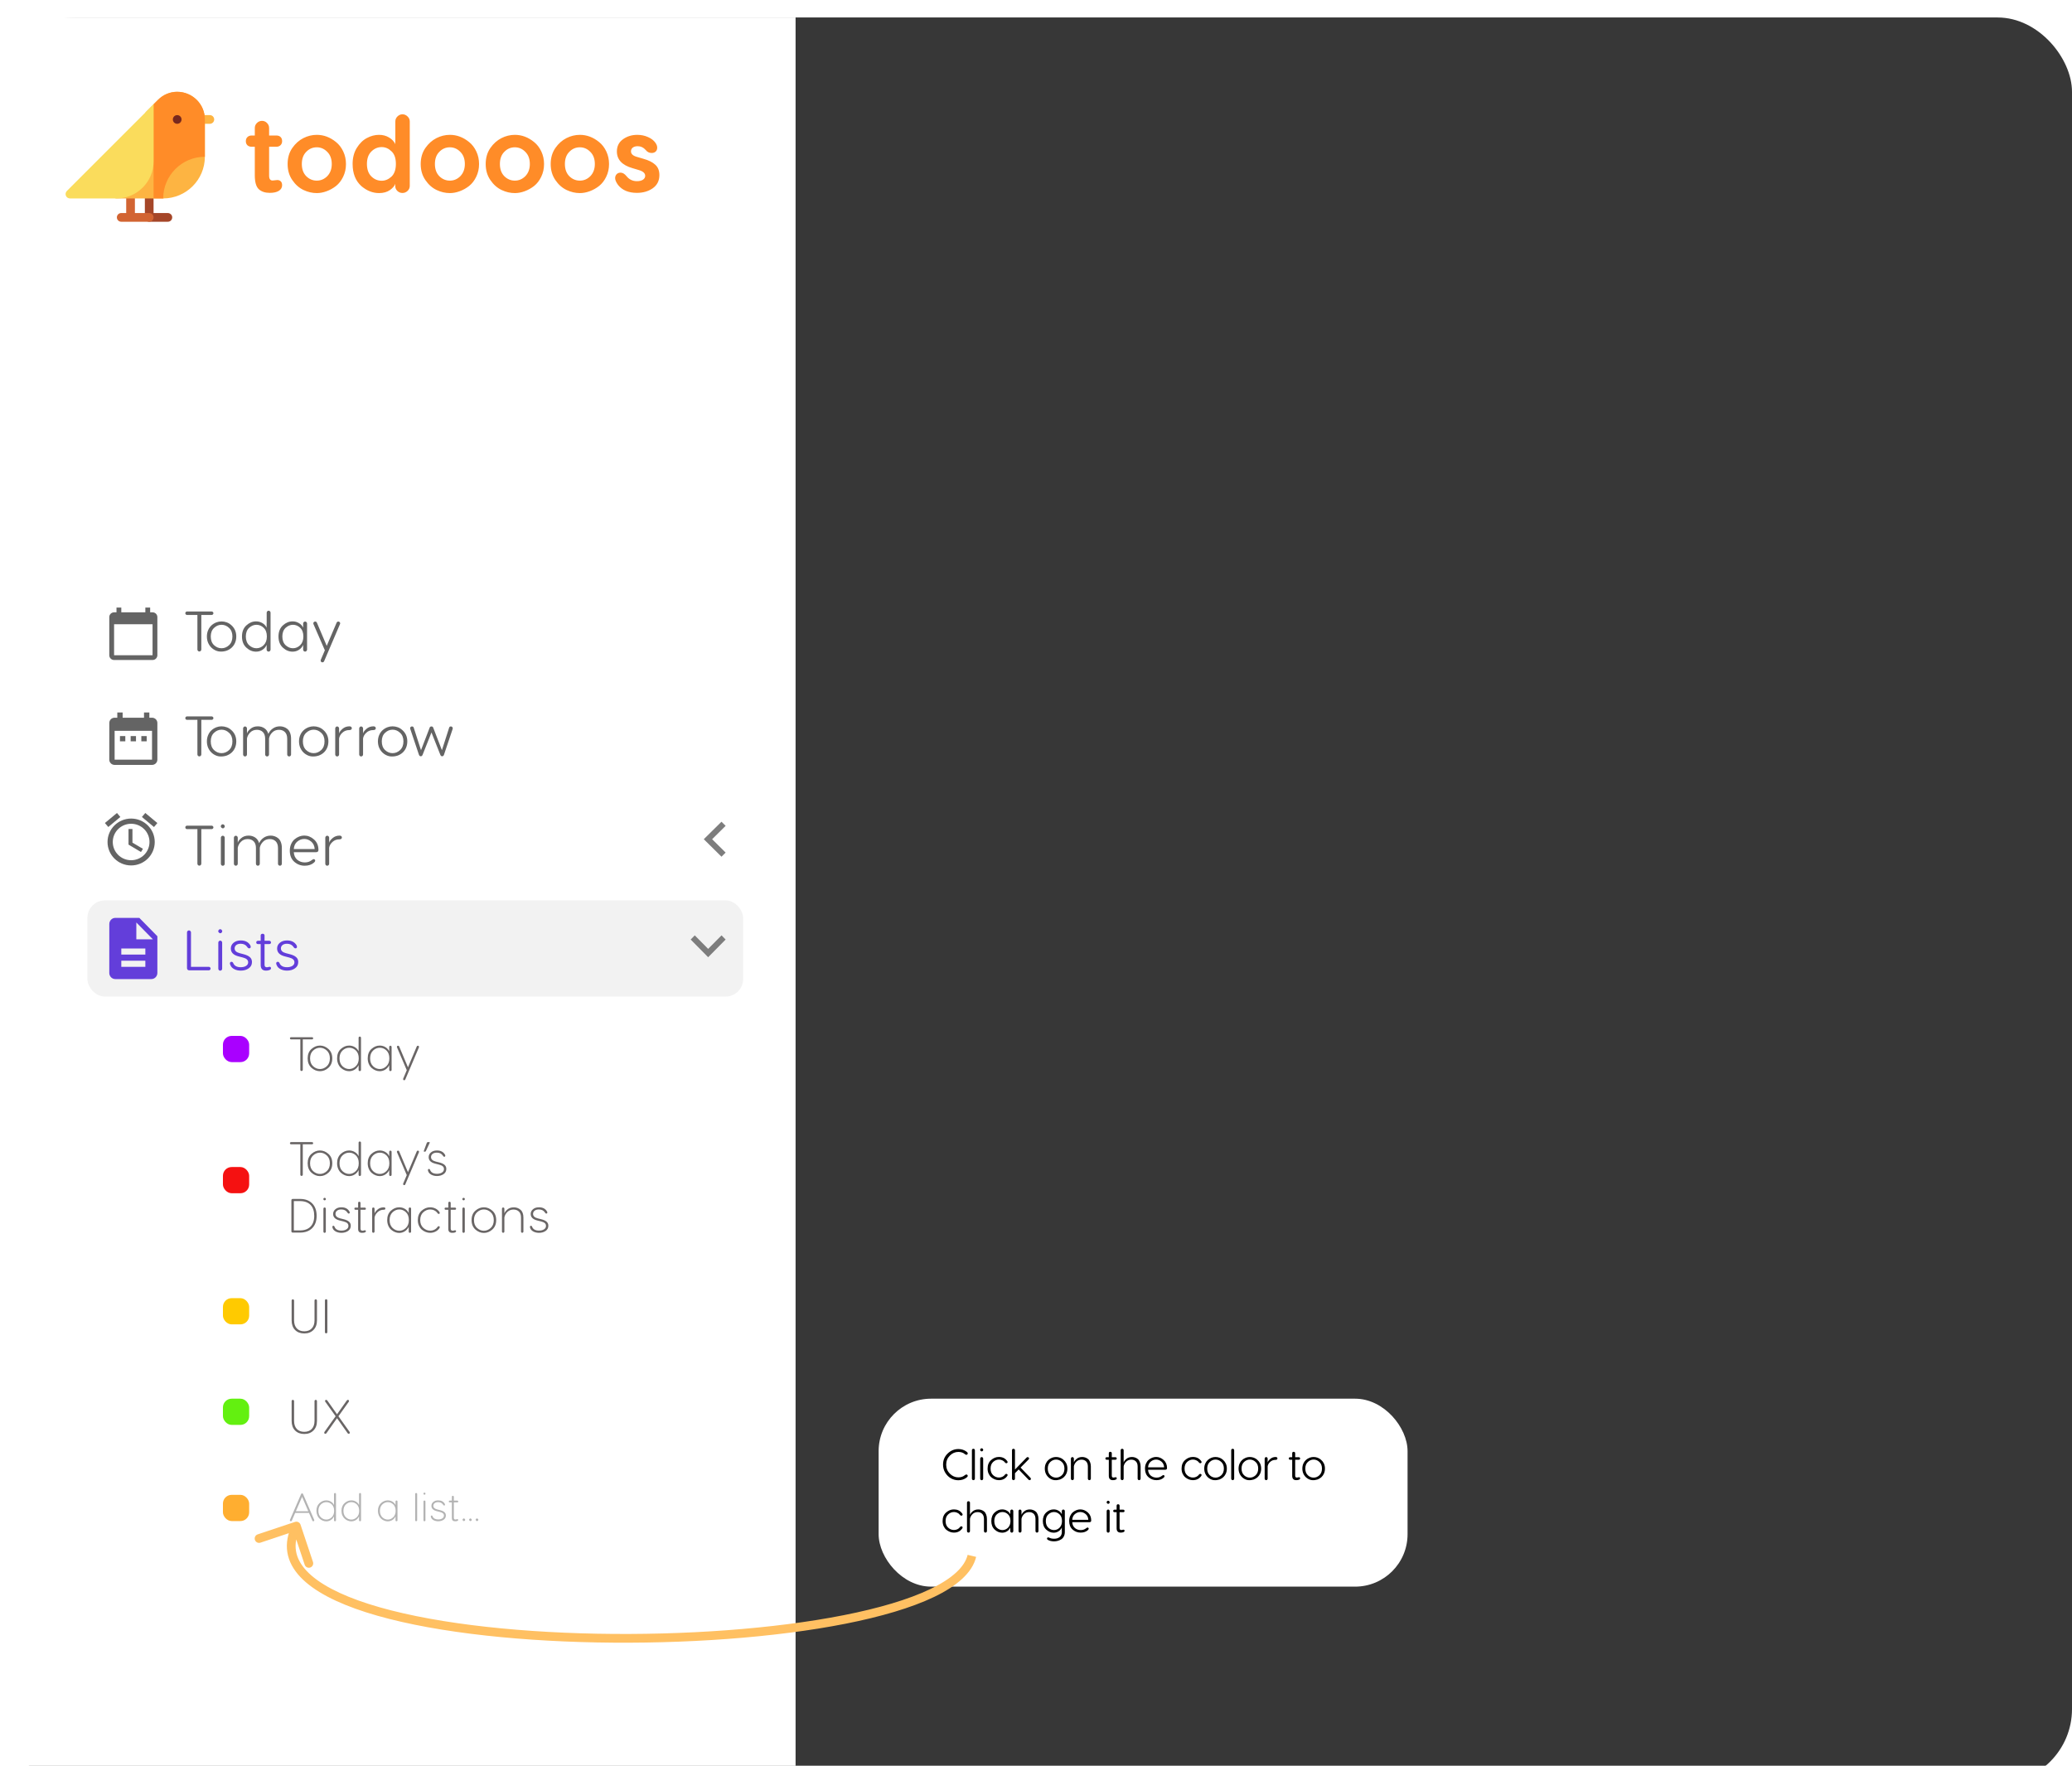 <svg width="474" height="404" viewBox="0 0 474 404" fill="none" xmlns="http://www.w3.org/2000/svg">
<g filter="url(#filter0_i)">
<rect width="474" height="404" rx="17" fill="#373737"/>
<path d="M0 10C0 4.477 4.477 0 10 0H182V404H10C4.477 404 0 399.523 0 394V10Z" fill="white"/>
</g>
<rect x="201" y="320" width="121" height="43" rx="12" fill="white"/>
<path d="M221.065 337.341C221.152 337.341 221.225 337.371 221.285 337.431C221.352 337.491 221.385 337.567 221.385 337.661C221.385 337.781 221.295 337.911 221.115 338.051C220.589 338.457 219.959 338.661 219.225 338.661C218.639 338.661 218.079 338.514 217.545 338.221C217.025 337.927 216.592 337.501 216.245 336.941C215.905 336.387 215.735 335.771 215.735 335.091C215.735 334.071 216.089 333.221 216.795 332.541C217.502 331.861 218.319 331.521 219.245 331.521C219.945 331.521 220.565 331.721 221.105 332.121C221.292 332.247 221.385 332.381 221.385 332.521C221.385 332.614 221.352 332.691 221.285 332.751C221.225 332.811 221.152 332.841 221.065 332.841C220.965 332.841 220.839 332.777 220.685 332.651C220.312 332.337 219.829 332.181 219.235 332.181C218.502 332.181 217.855 332.461 217.295 333.021C216.735 333.574 216.455 334.264 216.455 335.091C216.455 335.911 216.735 336.601 217.295 337.161C217.862 337.721 218.505 338.001 219.225 338.001C219.825 338.001 220.312 337.844 220.685 337.531C220.839 337.404 220.965 337.341 221.065 337.341ZM223.019 331.791V338.291C223.019 338.384 222.986 338.467 222.919 338.541C222.853 338.607 222.773 338.641 222.679 338.641C222.586 338.641 222.506 338.607 222.439 338.541C222.373 338.467 222.339 338.384 222.339 338.291V331.791C222.333 331.651 222.386 331.554 222.499 331.501C222.619 331.441 222.736 331.441 222.849 331.501C222.969 331.554 223.026 331.651 223.019 331.791ZM224.814 331.951C224.721 332.057 224.611 332.087 224.484 332.041C224.357 331.987 224.274 331.904 224.234 331.791C224.201 331.677 224.231 331.567 224.324 331.461C224.404 331.381 224.491 331.344 224.584 331.351C224.684 331.357 224.761 331.394 224.814 331.461C224.874 331.527 224.911 331.604 224.924 331.691C224.937 331.777 224.901 331.864 224.814 331.951ZM224.914 333.711V338.301C224.914 338.394 224.881 338.477 224.814 338.551C224.747 338.617 224.667 338.651 224.574 338.651C224.481 338.651 224.401 338.617 224.334 338.551C224.267 338.477 224.234 338.394 224.234 338.301V333.711C224.234 333.617 224.267 333.537 224.334 333.471C224.401 333.397 224.481 333.361 224.574 333.361C224.667 333.361 224.747 333.397 224.814 333.471C224.881 333.537 224.914 333.617 224.914 333.711ZM230.208 337.201C230.288 337.201 230.358 337.227 230.418 337.281C230.478 337.334 230.508 337.401 230.508 337.481C230.508 337.541 230.458 337.637 230.358 337.771C229.918 338.351 229.302 338.641 228.508 338.641C228.202 338.641 227.898 338.584 227.598 338.471C227.305 338.357 227.032 338.197 226.778 337.991C226.525 337.777 226.318 337.497 226.158 337.151C226.005 336.804 225.928 336.417 225.928 335.991C225.928 335.164 226.195 334.514 226.728 334.041C227.262 333.567 227.855 333.331 228.508 333.331C229.302 333.331 229.918 333.621 230.358 334.201C230.458 334.327 230.508 334.424 230.508 334.491C230.508 334.571 230.478 334.637 230.418 334.691C230.358 334.744 230.288 334.771 230.208 334.771C230.088 334.771 229.985 334.711 229.898 334.591C229.758 334.384 229.562 334.224 229.308 334.111C229.062 333.991 228.805 333.931 228.538 333.931C228.025 333.931 227.575 334.114 227.188 334.481C226.802 334.841 226.608 335.344 226.608 335.991C226.608 336.637 226.802 337.141 227.188 337.501C227.575 337.861 228.025 338.041 228.538 338.041C228.805 338.041 229.062 337.984 229.308 337.871C229.562 337.751 229.758 337.587 229.898 337.381C229.985 337.261 230.088 337.201 230.208 337.201ZM233.469 335.761L235.739 338.111C235.839 338.217 235.863 338.334 235.809 338.461C235.763 338.581 235.673 338.641 235.539 338.641C235.446 338.641 235.369 338.611 235.309 338.551L233.039 336.191L232.189 337.051V338.291C232.189 338.384 232.156 338.467 232.089 338.541C232.023 338.607 231.943 338.641 231.849 338.641C231.756 338.641 231.676 338.607 231.609 338.541C231.543 338.467 231.509 338.384 231.509 338.291V331.791C231.503 331.651 231.556 331.554 231.669 331.501C231.789 331.441 231.906 331.441 232.019 331.501C232.139 331.554 232.196 331.651 232.189 331.791V336.211L234.859 333.461C234.959 333.361 235.076 333.337 235.209 333.391C235.343 333.444 235.409 333.537 235.409 333.671C235.409 333.751 235.379 333.824 235.319 333.891L233.469 335.761ZM240.694 333.501C240.981 333.394 241.278 333.341 241.584 333.341C241.898 333.341 242.201 333.394 242.494 333.501C242.788 333.601 243.061 333.767 243.314 334.001C243.574 334.227 243.784 334.504 243.944 334.831C244.104 335.177 244.184 335.564 244.184 335.991C244.184 336.417 244.104 336.807 243.944 337.161C243.658 337.787 243.171 338.231 242.484 338.491C242.091 338.617 241.694 338.667 241.294 338.641C240.894 338.614 240.504 338.471 240.124 338.211C239.744 337.944 239.454 337.594 239.254 337.161C239.094 336.807 239.014 336.417 239.014 335.991C239.014 335.564 239.094 335.177 239.254 334.831C239.534 334.211 240.014 333.767 240.694 333.501ZM242.914 334.481C242.528 334.114 242.088 333.931 241.594 333.931C241.101 333.931 240.661 334.114 240.274 334.481C239.888 334.841 239.694 335.344 239.694 335.991C239.694 336.644 239.888 337.154 240.274 337.521C240.661 337.881 241.101 338.061 241.594 338.061C242.088 338.061 242.528 337.881 242.914 337.521C243.308 337.147 243.504 336.637 243.504 335.991C243.504 335.344 243.308 334.841 242.914 334.481ZM247.576 333.341C247.822 333.341 248.056 333.381 248.276 333.461C248.502 333.534 248.712 333.651 248.906 333.811C249.099 333.971 249.252 334.201 249.366 334.501C249.486 334.794 249.546 335.137 249.546 335.531V338.291C249.546 338.384 249.512 338.467 249.446 338.541C249.379 338.607 249.299 338.641 249.206 338.641C249.112 338.641 249.032 338.607 248.966 338.541C248.899 338.467 248.866 338.384 248.866 338.291V335.531C248.866 335.011 248.732 334.617 248.466 334.351C248.199 334.084 247.849 333.951 247.416 333.951C246.929 333.951 246.532 334.111 246.226 334.431C245.926 334.731 245.739 335.081 245.666 335.481V338.291C245.666 338.384 245.632 338.467 245.566 338.541C245.499 338.607 245.419 338.641 245.326 338.641C245.232 338.641 245.152 338.607 245.086 338.541C245.019 338.467 244.986 338.384 244.986 338.291V333.711C244.986 333.617 245.019 333.537 245.086 333.471C245.152 333.397 245.232 333.361 245.326 333.361C245.419 333.361 245.499 333.397 245.566 333.471C245.632 333.537 245.666 333.617 245.666 333.711V334.611C245.719 334.364 245.916 334.094 246.256 333.801C246.602 333.494 247.042 333.341 247.576 333.341ZM255.137 337.981C255.23 337.954 255.31 337.964 255.377 338.011C255.443 338.057 255.477 338.124 255.477 338.211C255.477 338.351 255.39 338.457 255.217 338.531C255.043 338.604 254.837 338.641 254.597 338.641C253.97 338.641 253.657 338.311 253.657 337.651V333.971H253.167C253.047 333.971 252.96 333.924 252.907 333.831C252.86 333.731 252.86 333.634 252.907 333.541C252.96 333.441 253.047 333.391 253.167 333.391H253.657V332.481C253.65 332.341 253.703 332.244 253.817 332.191C253.937 332.131 254.053 332.131 254.167 332.191C254.287 332.244 254.343 332.341 254.337 332.481V333.391H255.177C255.297 333.391 255.383 333.441 255.437 333.541C255.49 333.634 255.49 333.731 255.437 333.831C255.383 333.924 255.297 333.971 255.177 333.971H254.337V337.611C254.337 337.904 254.47 338.051 254.737 338.051C254.843 338.051 254.977 338.027 255.137 337.981ZM258.962 333.341C259.209 333.341 259.442 333.381 259.662 333.461C259.889 333.534 260.099 333.651 260.292 333.811C260.486 333.971 260.639 334.201 260.752 334.501C260.872 334.794 260.932 335.137 260.932 335.531V338.291C260.932 338.384 260.899 338.467 260.832 338.541C260.766 338.607 260.686 338.641 260.592 338.641C260.499 338.641 260.419 338.607 260.352 338.541C260.286 338.467 260.252 338.384 260.252 338.291V335.531C260.252 335.011 260.119 334.617 259.852 334.351C259.586 334.084 259.236 333.951 258.802 333.951C258.316 333.951 257.919 334.111 257.612 334.431C257.312 334.731 257.126 335.081 257.052 335.481V338.291C257.052 338.384 257.019 338.467 256.952 338.541C256.886 338.607 256.806 338.641 256.712 338.641C256.619 338.641 256.539 338.607 256.472 338.541C256.406 338.467 256.372 338.384 256.372 338.291V331.791C256.366 331.651 256.419 331.554 256.532 331.501C256.652 331.441 256.769 331.441 256.882 331.501C257.002 331.554 257.059 331.651 257.052 331.791V334.611C257.106 334.364 257.302 334.094 257.642 333.801C257.989 333.494 258.429 333.341 258.962 333.341ZM264.474 333.331C265.101 333.331 265.674 333.561 266.194 334.021C266.714 334.481 266.974 335.097 266.974 335.871C266.974 336.131 266.828 336.261 266.534 336.261H262.634C262.674 336.841 262.881 337.287 263.254 337.601C263.628 337.907 264.068 338.061 264.574 338.061C265.068 338.061 265.488 337.917 265.834 337.631C265.968 337.531 266.068 337.481 266.134 337.481C266.214 337.481 266.278 337.507 266.324 337.561C266.378 337.607 266.404 337.671 266.404 337.751C266.404 337.844 266.341 337.951 266.214 338.071C265.794 338.451 265.241 338.641 264.554 338.641C263.861 338.641 263.251 338.411 262.724 337.951C262.198 337.484 261.934 336.831 261.934 335.991C261.934 335.564 262.011 335.177 262.164 334.831C262.324 334.477 262.528 334.197 262.774 333.991C263.028 333.777 263.301 333.614 263.594 333.501C263.888 333.387 264.181 333.331 264.474 333.331ZM265.704 334.401C265.331 334.087 264.921 333.931 264.474 333.931C264.028 333.931 263.618 334.087 263.244 334.401C262.878 334.707 262.674 335.144 262.634 335.711H266.314C266.274 335.144 266.071 334.707 265.704 334.401ZM274.583 337.201C274.663 337.201 274.733 337.227 274.793 337.281C274.853 337.334 274.883 337.401 274.883 337.481C274.883 337.541 274.833 337.637 274.733 337.771C274.293 338.351 273.677 338.641 272.883 338.641C272.577 338.641 272.273 338.584 271.973 338.471C271.68 338.357 271.407 338.197 271.153 337.991C270.9 337.777 270.693 337.497 270.533 337.151C270.38 336.804 270.303 336.417 270.303 335.991C270.303 335.164 270.57 334.514 271.103 334.041C271.637 333.567 272.23 333.331 272.883 333.331C273.677 333.331 274.293 333.621 274.733 334.201C274.833 334.327 274.883 334.424 274.883 334.491C274.883 334.571 274.853 334.637 274.793 334.691C274.733 334.744 274.663 334.771 274.583 334.771C274.463 334.771 274.36 334.711 274.273 334.591C274.133 334.384 273.937 334.224 273.683 334.111C273.437 333.991 273.18 333.931 272.913 333.931C272.4 333.931 271.95 334.114 271.563 334.481C271.177 334.841 270.983 335.344 270.983 335.991C270.983 336.637 271.177 337.141 271.563 337.501C271.95 337.861 272.4 338.041 272.913 338.041C273.18 338.041 273.437 337.984 273.683 337.871C273.937 337.751 274.133 337.587 274.273 337.381C274.36 337.261 274.463 337.201 274.583 337.201ZM277.169 333.501C277.456 333.394 277.752 333.341 278.059 333.341C278.372 333.341 278.676 333.394 278.969 333.501C279.262 333.601 279.536 333.767 279.789 334.001C280.049 334.227 280.259 334.504 280.419 334.831C280.579 335.177 280.659 335.564 280.659 335.991C280.659 336.417 280.579 336.807 280.419 337.161C280.132 337.787 279.646 338.231 278.959 338.491C278.566 338.617 278.169 338.667 277.769 338.641C277.369 338.614 276.979 338.471 276.599 338.211C276.219 337.944 275.929 337.594 275.729 337.161C275.569 336.807 275.489 336.417 275.489 335.991C275.489 335.564 275.569 335.177 275.729 334.831C276.009 334.211 276.489 333.767 277.169 333.501ZM279.389 334.481C279.002 334.114 278.562 333.931 278.069 333.931C277.576 333.931 277.136 334.114 276.749 334.481C276.362 334.841 276.169 335.344 276.169 335.991C276.169 336.644 276.362 337.154 276.749 337.521C277.136 337.881 277.576 338.061 278.069 338.061C278.562 338.061 279.002 337.881 279.389 337.521C279.782 337.147 279.979 336.637 279.979 335.991C279.979 335.344 279.782 334.841 279.389 334.481ZM282.336 331.791V338.291C282.336 338.384 282.302 338.467 282.236 338.541C282.169 338.607 282.089 338.641 281.996 338.641C281.902 338.641 281.822 338.607 281.756 338.541C281.689 338.467 281.656 338.384 281.656 338.291V331.791C281.649 331.651 281.702 331.554 281.816 331.501C281.936 331.441 282.052 331.441 282.166 331.501C282.286 331.554 282.342 331.651 282.336 331.791ZM285.02 333.501C285.307 333.394 285.604 333.341 285.91 333.341C286.224 333.341 286.527 333.394 286.82 333.501C287.114 333.601 287.387 333.767 287.64 334.001C287.9 334.227 288.11 334.504 288.27 334.831C288.43 335.177 288.51 335.564 288.51 335.991C288.51 336.417 288.43 336.807 288.27 337.161C287.984 337.787 287.497 338.231 286.81 338.491C286.417 338.617 286.02 338.667 285.62 338.641C285.22 338.614 284.83 338.471 284.45 338.211C284.07 337.944 283.78 337.594 283.58 337.161C283.42 336.807 283.34 336.417 283.34 335.991C283.34 335.564 283.42 335.177 283.58 334.831C283.86 334.211 284.34 333.767 285.02 333.501ZM287.24 334.481C286.854 334.114 286.414 333.931 285.92 333.931C285.427 333.931 284.987 334.114 284.6 334.481C284.214 334.841 284.02 335.344 284.02 335.991C284.02 336.644 284.214 337.154 284.6 337.521C284.987 337.881 285.427 338.061 285.92 338.061C286.414 338.061 286.854 337.881 287.24 337.521C287.634 337.147 287.83 336.637 287.83 335.991C287.83 335.344 287.634 334.841 287.24 334.481ZM291.822 333.341C291.949 333.341 292.049 333.371 292.122 333.431C292.195 333.491 292.232 333.571 292.232 333.671C292.232 333.891 292.079 334.001 291.772 334.001C291.299 334.001 290.899 334.154 290.572 334.461C290.245 334.754 290.052 335.094 289.992 335.481V338.291C289.992 338.384 289.959 338.467 289.892 338.541C289.825 338.607 289.745 338.641 289.652 338.641C289.559 338.641 289.479 338.607 289.412 338.541C289.345 338.467 289.312 338.384 289.312 338.291V333.711C289.312 333.617 289.345 333.537 289.412 333.471C289.479 333.397 289.559 333.361 289.652 333.361C289.745 333.361 289.825 333.397 289.892 333.471C289.959 333.537 289.992 333.617 289.992 333.711V334.611C290.032 334.377 290.225 334.107 290.572 333.801C290.919 333.494 291.335 333.341 291.822 333.341ZM297.09 337.981C297.183 337.954 297.263 337.964 297.33 338.011C297.397 338.057 297.43 338.124 297.43 338.211C297.43 338.351 297.343 338.457 297.17 338.531C296.997 338.604 296.79 338.641 296.55 338.641C295.923 338.641 295.61 338.311 295.61 337.651V333.971H295.12C295 333.971 294.913 333.924 294.86 333.831C294.813 333.731 294.813 333.634 294.86 333.541C294.913 333.441 295 333.391 295.12 333.391H295.61V332.481C295.603 332.341 295.657 332.244 295.77 332.191C295.89 332.131 296.007 332.131 296.12 332.191C296.24 332.244 296.297 332.341 296.29 332.481V333.391H297.13C297.25 333.391 297.337 333.441 297.39 333.541C297.443 333.634 297.443 333.731 297.39 333.831C297.337 333.924 297.25 333.971 297.13 333.971H296.29V337.611C296.29 337.904 296.423 338.051 296.69 338.051C296.797 338.051 296.93 338.027 297.09 337.981ZM299.61 333.501C299.897 333.394 300.194 333.341 300.5 333.341C300.814 333.341 301.117 333.394 301.41 333.501C301.704 333.601 301.977 333.767 302.23 334.001C302.49 334.227 302.7 334.504 302.86 334.831C303.02 335.177 303.1 335.564 303.1 335.991C303.1 336.417 303.02 336.807 302.86 337.161C302.574 337.787 302.087 338.231 301.4 338.491C301.007 338.617 300.61 338.667 300.21 338.641C299.81 338.614 299.42 338.471 299.04 338.211C298.66 337.944 298.37 337.594 298.17 337.161C298.01 336.807 297.93 336.417 297.93 335.991C297.93 335.564 298.01 335.177 298.17 334.831C298.45 334.211 298.93 333.767 299.61 333.501ZM301.83 334.481C301.444 334.114 301.004 333.931 300.51 333.931C300.017 333.931 299.577 334.114 299.19 334.481C298.804 334.841 298.61 335.344 298.61 335.991C298.61 336.644 298.804 337.154 299.19 337.521C299.577 337.881 300.017 338.061 300.51 338.061C301.004 338.061 301.444 337.881 301.83 337.521C302.224 337.147 302.42 336.637 302.42 335.991C302.42 335.344 302.224 334.841 301.83 334.481ZM219.915 349.201C219.995 349.201 220.065 349.227 220.125 349.281C220.185 349.334 220.215 349.401 220.215 349.481C220.215 349.541 220.165 349.637 220.065 349.771C219.625 350.351 219.009 350.641 218.215 350.641C217.909 350.641 217.605 350.584 217.305 350.471C217.012 350.357 216.739 350.197 216.485 349.991C216.232 349.777 216.025 349.497 215.865 349.151C215.712 348.804 215.635 348.417 215.635 347.991C215.635 347.164 215.902 346.514 216.435 346.041C216.969 345.567 217.562 345.331 218.215 345.331C219.009 345.331 219.625 345.621 220.065 346.201C220.165 346.327 220.215 346.424 220.215 346.491C220.215 346.571 220.185 346.637 220.125 346.691C220.065 346.744 219.995 346.771 219.915 346.771C219.795 346.771 219.692 346.711 219.605 346.591C219.465 346.384 219.269 346.224 219.015 346.111C218.769 345.991 218.512 345.931 218.245 345.931C217.732 345.931 217.282 346.114 216.895 346.481C216.509 346.841 216.315 347.344 216.315 347.991C216.315 348.637 216.509 349.141 216.895 349.501C217.282 349.861 217.732 350.041 218.245 350.041C218.512 350.041 218.769 349.984 219.015 349.871C219.269 349.751 219.465 349.587 219.605 349.381C219.692 349.261 219.795 349.201 219.915 349.201ZM223.806 345.341C224.053 345.341 224.286 345.381 224.506 345.461C224.733 345.534 224.943 345.651 225.136 345.811C225.33 345.971 225.483 346.201 225.596 346.501C225.716 346.794 225.776 347.137 225.776 347.531V350.291C225.776 350.384 225.743 350.467 225.676 350.541C225.61 350.607 225.53 350.641 225.436 350.641C225.343 350.641 225.263 350.607 225.196 350.541C225.13 350.467 225.096 350.384 225.096 350.291V347.531C225.096 347.011 224.963 346.617 224.696 346.351C224.43 346.084 224.08 345.951 223.646 345.951C223.16 345.951 222.763 346.111 222.456 346.431C222.156 346.731 221.97 347.081 221.896 347.481V350.291C221.896 350.384 221.863 350.467 221.796 350.541C221.73 350.607 221.65 350.641 221.556 350.641C221.463 350.641 221.383 350.607 221.316 350.541C221.25 350.467 221.216 350.384 221.216 350.291V343.791C221.21 343.651 221.263 343.554 221.376 343.501C221.496 343.441 221.613 343.441 221.726 343.501C221.846 343.554 221.903 343.651 221.896 343.791V346.611C221.95 346.364 222.146 346.094 222.486 345.801C222.833 345.494 223.273 345.341 223.806 345.341ZM229.258 345.331C229.665 345.331 230.035 345.431 230.368 345.631C230.708 345.824 230.958 346.094 231.118 346.441V345.711C231.118 345.617 231.151 345.537 231.218 345.471C231.285 345.397 231.365 345.361 231.458 345.361C231.558 345.361 231.641 345.397 231.708 345.471C231.775 345.537 231.808 345.617 231.808 345.711V350.301C231.808 350.394 231.771 350.477 231.698 350.551C231.631 350.617 231.551 350.651 231.458 350.651C231.371 350.651 231.291 350.617 231.218 350.551C231.151 350.477 231.118 350.394 231.118 350.301V349.461C230.971 349.821 230.728 350.111 230.388 350.331C230.055 350.551 229.678 350.661 229.258 350.661C228.631 350.661 228.061 350.424 227.548 349.951C227.035 349.477 226.778 348.824 226.778 347.991C226.778 347.164 227.035 346.514 227.548 346.041C228.061 345.567 228.631 345.331 229.258 345.331ZM228.028 349.521C228.421 349.881 228.855 350.061 229.328 350.061C229.801 350.061 230.225 349.881 230.598 349.521C230.971 349.147 231.158 348.637 231.158 347.991C231.158 347.324 230.971 346.814 230.598 346.461C230.225 346.107 229.801 345.931 229.328 345.931C228.855 345.931 228.421 346.111 228.028 346.471C227.648 346.831 227.458 347.337 227.458 347.991C227.458 348.644 227.648 349.154 228.028 349.521ZM235.593 345.341C235.84 345.341 236.073 345.381 236.293 345.461C236.52 345.534 236.73 345.651 236.923 345.811C237.117 345.971 237.27 346.201 237.383 346.501C237.503 346.794 237.563 347.137 237.563 347.531V350.291C237.563 350.384 237.53 350.467 237.463 350.541C237.397 350.607 237.317 350.641 237.223 350.641C237.13 350.641 237.05 350.607 236.983 350.541C236.917 350.467 236.883 350.384 236.883 350.291V347.531C236.883 347.011 236.75 346.617 236.483 346.351C236.217 346.084 235.867 345.951 235.433 345.951C234.947 345.951 234.55 346.111 234.243 346.431C233.943 346.731 233.757 347.081 233.683 347.481V350.291C233.683 350.384 233.65 350.467 233.583 350.541C233.517 350.607 233.437 350.641 233.343 350.641C233.25 350.641 233.17 350.607 233.103 350.541C233.037 350.467 233.003 350.384 233.003 350.291V345.711C233.003 345.617 233.037 345.537 233.103 345.471C233.17 345.397 233.25 345.361 233.343 345.361C233.437 345.361 233.517 345.397 233.583 345.471C233.65 345.537 233.683 345.617 233.683 345.711V346.611C233.737 346.364 233.933 346.094 234.273 345.801C234.62 345.494 235.06 345.341 235.593 345.341ZM243.245 345.361C243.345 345.361 243.428 345.397 243.495 345.471C243.562 345.537 243.595 345.617 243.595 345.711V350.491C243.595 350.884 243.518 351.227 243.365 351.521C243.212 351.814 243.008 352.037 242.755 352.191C242.502 352.344 242.238 352.457 241.965 352.531C241.692 352.604 241.412 352.641 241.125 352.641C240.572 352.641 240.102 352.527 239.715 352.301C239.582 352.227 239.515 352.131 239.515 352.011C239.515 351.937 239.542 351.871 239.595 351.811C239.655 351.757 239.722 351.731 239.795 351.731C239.835 351.731 239.908 351.751 240.015 351.791C240.308 351.957 240.685 352.041 241.145 352.041C241.678 352.041 242.105 351.907 242.425 351.641C242.752 351.374 242.915 350.991 242.915 350.491V350.381C242.908 350.367 242.905 350.341 242.905 350.301V349.461C242.758 349.821 242.515 350.111 242.175 350.331C241.842 350.551 241.465 350.661 241.045 350.661C240.418 350.661 239.848 350.424 239.335 349.951C238.822 349.477 238.565 348.824 238.565 347.991C238.565 347.164 238.822 346.514 239.335 346.041C239.848 345.567 240.418 345.331 241.045 345.331C241.452 345.331 241.822 345.431 242.155 345.631C242.495 345.824 242.745 346.094 242.905 346.441V345.711C242.905 345.617 242.938 345.537 243.005 345.471C243.072 345.397 243.152 345.361 243.245 345.361ZM239.815 349.521C240.208 349.881 240.642 350.061 241.115 350.061C241.588 350.061 242.012 349.881 242.385 349.521C242.758 349.147 242.945 348.637 242.945 347.991C242.945 347.324 242.758 346.814 242.385 346.461C242.012 346.107 241.588 345.931 241.115 345.931C240.642 345.931 240.208 346.111 239.815 346.471C239.435 346.831 239.245 347.337 239.245 347.991C239.245 348.644 239.435 349.154 239.815 349.521ZM247.13 345.331C247.757 345.331 248.33 345.561 248.85 346.021C249.37 346.481 249.63 347.097 249.63 347.871C249.63 348.131 249.484 348.261 249.19 348.261H245.29C245.33 348.841 245.537 349.287 245.91 349.601C246.284 349.907 246.724 350.061 247.23 350.061C247.724 350.061 248.144 349.917 248.49 349.631C248.624 349.531 248.724 349.481 248.79 349.481C248.87 349.481 248.934 349.507 248.98 349.561C249.034 349.607 249.06 349.671 249.06 349.751C249.06 349.844 248.997 349.951 248.87 350.071C248.45 350.451 247.897 350.641 247.21 350.641C246.517 350.641 245.907 350.411 245.38 349.951C244.854 349.484 244.59 348.831 244.59 347.991C244.59 347.564 244.667 347.177 244.82 346.831C244.98 346.477 245.184 346.197 245.43 345.991C245.684 345.777 245.957 345.614 246.25 345.501C246.544 345.387 246.837 345.331 247.13 345.331ZM248.36 346.401C247.987 346.087 247.577 345.931 247.13 345.931C246.684 345.931 246.274 346.087 245.9 346.401C245.534 346.707 245.33 347.144 245.29 347.711H248.97C248.93 347.144 248.727 346.707 248.36 346.401ZM253.75 343.951C253.656 344.057 253.546 344.087 253.42 344.041C253.293 343.987 253.21 343.904 253.17 343.791C253.136 343.677 253.166 343.567 253.26 343.461C253.34 343.381 253.426 343.344 253.52 343.351C253.62 343.357 253.696 343.394 253.75 343.461C253.81 343.527 253.846 343.604 253.86 343.691C253.873 343.777 253.836 343.864 253.75 343.951ZM253.85 345.711V350.301C253.85 350.394 253.816 350.477 253.75 350.551C253.683 350.617 253.603 350.651 253.51 350.651C253.416 350.651 253.336 350.617 253.27 350.551C253.203 350.477 253.17 350.394 253.17 350.301V345.711C253.17 345.617 253.203 345.537 253.27 345.471C253.336 345.397 253.416 345.361 253.51 345.361C253.603 345.361 253.683 345.397 253.75 345.471C253.816 345.537 253.85 345.617 253.85 345.711ZM256.924 349.981C257.017 349.954 257.097 349.964 257.164 350.011C257.231 350.057 257.264 350.124 257.264 350.211C257.264 350.351 257.177 350.457 257.004 350.531C256.831 350.604 256.624 350.641 256.384 350.641C255.757 350.641 255.444 350.311 255.444 349.651V345.971H254.954C254.834 345.971 254.747 345.924 254.694 345.831C254.647 345.731 254.647 345.634 254.694 345.541C254.747 345.441 254.834 345.391 254.954 345.391H255.444V344.481C255.437 344.341 255.491 344.244 255.604 344.191C255.724 344.131 255.841 344.131 255.954 344.191C256.074 344.244 256.131 344.341 256.124 344.481V345.391H256.964C257.084 345.391 257.171 345.441 257.224 345.541C257.277 345.634 257.277 345.731 257.224 345.831C257.171 345.924 257.084 345.971 256.964 345.971H256.124V349.611C256.124 349.904 256.257 350.051 256.524 350.051C256.631 350.051 256.764 350.027 256.924 349.981Z" fill="black"/>
<path d="M68.75 348.825C68.575 348.301 68.009 348.018 67.485 348.193L58.948 351.044C58.424 351.219 58.142 351.786 58.316 352.31C58.492 352.833 59.058 353.116 59.582 352.941L67.17 350.407L69.704 357.995C69.879 358.519 70.445 358.802 70.969 358.627C71.493 358.452 71.776 357.885 71.601 357.362L68.75 348.825ZM221.362 355.728C220.702 358.491 217.83 361.157 212.803 363.566C207.839 365.944 201.043 367.943 193.042 369.526C177.051 372.689 156.44 374.154 136.52 373.77C116.588 373.386 97.442 371.153 84.354 366.971C77.79 364.873 72.886 362.327 70.135 359.392C68.773 357.94 67.967 356.424 67.711 354.841C67.455 353.263 67.731 351.522 68.696 349.589L66.907 348.695C65.79 350.932 65.402 353.097 65.737 355.161C66.07 357.221 67.107 359.087 68.676 360.76C71.783 364.074 77.086 366.748 83.745 368.876C97.103 373.144 116.472 375.384 136.482 375.769C156.504 376.155 177.264 374.686 193.43 371.488C201.508 369.89 208.488 367.851 213.667 365.369C218.782 362.918 222.421 359.901 223.307 356.193L221.362 355.728Z" fill="#FFC062"/>
<path d="M48.004 28.327H45.87C45.32 28.327 44.874 27.881 44.874 27.331C44.874 26.781 45.32 26.335 45.87 26.335H48.004C48.554 26.335 49 26.781 49 27.331C49 27.881 48.554 28.327 48.004 28.327Z" fill="#FDB442"/>
<path d="M38.373 48.74H35.13V44.43C35.13 43.893 34.718 43.432 34.182 43.407C33.61 43.38 33.138 43.836 33.138 44.402V49.736C33.138 50.286 33.584 50.732 34.134 50.732H38.401C38.968 50.732 39.423 50.26 39.396 49.688C39.371 49.152 38.91 48.74 38.373 48.74Z" fill="#A54628"/>
<path d="M34.134 48.74H30.862V44.402C30.862 43.852 30.416 43.406 29.866 43.406C29.316 43.406 28.87 43.852 28.87 44.402V48.74H27.732C27.182 48.74 26.736 49.186 26.736 49.736C26.736 50.286 27.182 50.732 27.732 50.732H34.134C34.684 50.732 35.13 50.286 35.13 49.736C35.13 49.186 34.684 48.74 34.134 48.74Z" fill="#D26432"/>
<path d="M37.335 45.398H26.666C26.115 45.398 25.669 44.952 25.669 44.402C25.669 43.852 26.115 43.406 26.666 43.406C30.234 43.406 33.138 40.502 33.138 36.933V26.264C33.138 26 33.243 25.747 33.43 25.56C33.43 25.56 34.961 24.029 36.187 22.801C37.331 21.657 38.916 21 40.536 21C42.205 21 43.837 21.676 45.012 22.855C46.207 24.047 46.866 25.637 46.866 27.33V35.866L37.335 45.398Z" fill="#FDB442"/>
<path d="M40.535 21C38.916 21 37.331 21.656 36.187 22.801C35.845 23.143 35.479 23.509 35.13 23.858V45.398H37.335L46.866 35.866V27.33C46.866 25.636 46.207 24.046 45.012 22.855C43.837 21.676 42.205 21 40.535 21Z" fill="#FF8C28"/>
<path d="M40.536 28.327C41.086 28.327 41.532 27.881 41.532 27.331C41.532 26.781 41.086 26.335 40.536 26.335C39.986 26.335 39.54 26.781 39.54 27.331C39.54 27.881 39.986 28.327 40.536 28.327Z" fill="#78281E"/>
<path d="M26.665 45.398H15.996C15.593 45.398 15.23 45.155 15.076 44.783C14.922 44.411 15.007 43.982 15.292 43.697L35.13 23.859V36.933C35.13 41.6 31.333 45.398 26.665 45.398Z" fill="#FADC5C"/>
<path d="M46.866 35.867V35.866C41.61 35.866 37.334 40.141 37.334 45.397C42.59 45.397 46.866 41.122 46.866 35.867Z" fill="#FDB442"/>
<path d="M63.314 41.2C63.698 41.167 63.998 41.258 64.214 41.475C64.431 41.675 64.539 41.975 64.539 42.375C64.539 42.925 64.281 43.358 63.764 43.675C63.264 43.975 62.581 44.125 61.714 44.125C60.664 44.125 59.831 43.85 59.214 43.3C58.598 42.733 58.289 41.667 58.289 40.1V33.575H57.564C57.164 33.575 56.839 33.458 56.589 33.225C56.356 32.992 56.239 32.683 56.239 32.3C56.239 31.917 56.356 31.608 56.589 31.375C56.839 31.125 57.164 31 57.564 31H58.289V29.3C58.289 28.85 58.448 28.467 58.764 28.15C59.098 27.817 59.489 27.65 59.939 27.65C60.389 27.65 60.773 27.817 61.089 28.15C61.406 28.467 61.564 28.85 61.564 29.3V31H63.214C63.631 31 63.956 31.117 64.189 31.35C64.423 31.583 64.539 31.9 64.539 32.3C64.539 32.683 64.414 32.992 64.164 33.225C63.931 33.458 63.614 33.575 63.214 33.575H61.564V40.2C61.564 40.933 61.831 41.3 62.364 41.3C62.414 41.3 62.573 41.283 62.839 41.25C63.106 41.217 63.264 41.2 63.314 41.2ZM72.472 30.85C74.055 30.85 75.522 31.4 76.872 32.5C77.555 33.05 78.105 33.767 78.522 34.65C78.939 35.533 79.147 36.492 79.147 37.525C79.147 38.592 78.93 39.567 78.497 40.45C78.08 41.317 77.538 42.017 76.872 42.55C76.205 43.067 75.489 43.467 74.722 43.75C73.955 44.033 73.205 44.175 72.472 44.175C71.439 44.175 70.43 43.942 69.447 43.475C68.43 42.992 67.572 42.233 66.872 41.2C66.155 40.167 65.797 38.942 65.797 37.525C65.797 36.108 66.155 34.883 66.872 33.85C67.572 32.85 68.413 32.1 69.397 31.6C70.38 31.1 71.405 30.85 72.472 30.85ZM69.047 37.525C69.047 38.692 69.38 39.617 70.047 40.3C70.73 40.983 71.538 41.325 72.472 41.325C73.388 41.325 74.189 40.983 74.872 40.3C75.555 39.583 75.897 38.658 75.897 37.525C75.897 36.358 75.555 35.433 74.872 34.75C74.189 34.05 73.388 33.7 72.472 33.7C71.522 33.7 70.713 34.05 70.047 34.75C69.38 35.417 69.047 36.342 69.047 37.525ZM92.065 26.15C92.515 26.15 92.907 26.317 93.24 26.65C93.573 26.967 93.74 27.342 93.74 27.775V42.525C93.74 42.975 93.573 43.358 93.24 43.675C92.907 43.992 92.515 44.15 92.065 44.15C91.615 44.15 91.223 43.992 90.89 43.675C90.573 43.358 90.415 42.975 90.415 42.525V42.05C90.282 42.517 89.882 42.992 89.215 43.475C88.548 43.942 87.715 44.175 86.715 44.175C85.265 44.175 83.915 43.642 82.665 42.575C81.332 41.375 80.665 39.683 80.665 37.5C80.665 36.1 80.982 34.883 81.615 33.85C82.265 32.8 83.04 32.042 83.94 31.575C84.84 31.092 85.765 30.85 86.715 30.85C87.565 30.85 88.323 31.05 88.99 31.45C89.673 31.85 90.148 32.358 90.415 32.975V32.55C90.415 32.417 90.423 32.325 90.44 32.275V27.775C90.44 27.342 90.598 26.967 90.915 26.65C91.248 26.317 91.632 26.15 92.065 26.15ZM87.315 41.35C88.132 41.35 88.882 41.033 89.565 40.4C90.232 39.75 90.565 38.783 90.565 37.5C90.565 36.2 90.232 35.242 89.565 34.625C88.898 33.975 88.148 33.65 87.315 33.65C86.415 33.65 85.623 33.992 84.94 34.675C84.273 35.342 83.94 36.283 83.94 37.5C83.94 38.733 84.273 39.683 84.94 40.35C85.607 41.017 86.398 41.35 87.315 41.35ZM102.916 30.85C104.5 30.85 105.966 31.4 107.316 32.5C108 33.05 108.55 33.767 108.966 34.65C109.383 35.533 109.591 36.492 109.591 37.525C109.591 38.592 109.375 39.567 108.941 40.45C108.525 41.317 107.983 42.017 107.316 42.55C106.65 43.067 105.933 43.467 105.166 43.75C104.4 44.033 103.65 44.175 102.916 44.175C101.883 44.175 100.875 43.942 99.891 43.475C98.874 42.992 98.016 42.233 97.316 41.2C96.6 40.167 96.241 38.942 96.241 37.525C96.241 36.108 96.6 34.883 97.316 33.85C98.016 32.85 98.858 32.1 99.841 31.6C100.825 31.1 101.85 30.85 102.916 30.85ZM99.491 37.525C99.491 38.692 99.825 39.617 100.491 40.3C101.175 40.983 101.983 41.325 102.916 41.325C103.833 41.325 104.633 40.983 105.316 40.3C106 39.583 106.341 38.658 106.341 37.525C106.341 36.358 106 35.433 105.316 34.75C104.633 34.05 103.833 33.7 102.916 33.7C101.966 33.7 101.158 34.05 100.491 34.75C99.825 35.417 99.491 36.342 99.491 37.525ZM117.784 30.85C119.368 30.85 120.834 31.4 122.184 32.5C122.868 33.05 123.418 33.767 123.834 34.65C124.251 35.533 124.459 36.492 124.459 37.525C124.459 38.592 124.243 39.567 123.809 40.45C123.393 41.317 122.851 42.017 122.184 42.55C121.518 43.067 120.801 43.467 120.034 43.75C119.268 44.033 118.518 44.175 117.784 44.175C116.751 44.175 115.743 43.942 114.759 43.475C113.743 42.992 112.884 42.233 112.184 41.2C111.468 40.167 111.109 38.942 111.109 37.525C111.109 36.108 111.468 34.883 112.184 33.85C112.884 32.85 113.726 32.1 114.709 31.6C115.693 31.1 116.718 30.85 117.784 30.85ZM114.359 37.525C114.359 38.692 114.693 39.617 115.359 40.3C116.043 40.983 116.851 41.325 117.784 41.325C118.701 41.325 119.501 40.983 120.184 40.3C120.868 39.583 121.209 38.658 121.209 37.525C121.209 36.358 120.868 35.433 120.184 34.75C119.501 34.05 118.701 33.7 117.784 33.7C116.834 33.7 116.026 34.05 115.359 34.75C114.693 35.417 114.359 36.342 114.359 37.525ZM132.653 30.85C134.236 30.85 135.703 31.4 137.053 32.5C137.736 33.05 138.286 33.767 138.703 34.65C139.119 35.533 139.328 36.492 139.328 37.525C139.328 38.592 139.111 39.567 138.678 40.45C138.261 41.317 137.719 42.017 137.053 42.55C136.386 43.067 135.669 43.467 134.903 43.75C134.136 44.033 133.386 44.175 132.653 44.175C131.619 44.175 130.611 43.942 129.628 43.475C128.611 42.992 127.753 42.233 127.053 41.2C126.336 40.167 125.978 38.942 125.978 37.525C125.978 36.108 126.336 34.883 127.053 33.85C127.753 32.85 128.594 32.1 129.578 31.6C130.561 31.1 131.586 30.85 132.653 30.85ZM129.228 37.525C129.228 38.692 129.561 39.617 130.228 40.3C130.911 40.983 131.719 41.325 132.653 41.325C133.569 41.325 134.369 40.983 135.053 40.3C135.736 39.583 136.078 38.658 136.078 37.525C136.078 36.358 135.736 35.433 135.053 34.75C134.369 34.05 133.569 33.7 132.653 33.7C131.703 33.7 130.894 34.05 130.228 34.75C129.561 35.417 129.228 36.342 129.228 37.525ZM145.796 30.85C146.662 30.85 147.471 31.017 148.221 31.35C148.971 31.667 149.546 32.108 149.946 32.675C150.212 33.058 150.346 33.425 150.346 33.775C150.346 34.158 150.229 34.458 149.996 34.675C149.762 34.892 149.454 35 149.071 35C148.521 35 148.062 34.767 147.696 34.3C147.196 33.733 146.596 33.45 145.896 33.45C145.412 33.45 145.029 33.558 144.746 33.775C144.479 33.992 144.346 34.275 144.346 34.625C144.346 35.208 144.779 35.625 145.646 35.875L147.171 36.325C148.387 36.658 149.304 37.117 149.921 37.7C150.537 38.267 150.846 39.05 150.846 40.05C150.846 41.35 150.337 42.358 149.321 43.075C148.321 43.775 147.112 44.125 145.696 44.125C143.796 44.125 142.362 43.525 141.396 42.325C140.946 41.708 140.721 41.183 140.721 40.75C140.721 40.417 140.829 40.125 141.046 39.875C141.279 39.625 141.587 39.5 141.971 39.5C142.437 39.5 142.887 39.767 143.321 40.3C143.937 41.067 144.729 41.45 145.696 41.45C146.279 41.45 146.737 41.342 147.071 41.125C147.421 40.892 147.596 40.592 147.596 40.225C147.596 39.625 147.104 39.183 146.121 38.9L144.696 38.475C142.312 37.792 141.121 36.517 141.121 34.65C141.121 33.467 141.579 32.542 142.496 31.875C143.429 31.192 144.529 30.85 145.796 30.85Z" fill="#FF8C28"/>
<path d="M34.9 140.091H34.35V139H33.25V140.091H27.75V139H26.65V140.091H26.1C25.495 140.091 25 140.582 25 141.182V149.909C25 150.509 25.495 151 26.1 151H34.9C35.505 151 36 150.509 36 149.909V141.182C36 140.582 35.505 140.091 34.9 140.091ZM34.9 149.909H26.1V142.818H34.9V149.909Z" fill="#646464"/>
<path d="M42.78 139.9H48.422C48.526 139.9 48.617 139.939 48.695 140.017C48.782 140.095 48.825 140.186 48.825 140.29C48.825 140.403 48.782 140.498 48.695 140.576C48.617 140.654 48.526 140.693 48.422 140.693H46.056V148.584C46.056 148.705 46.013 148.814 45.926 148.909C45.839 149.004 45.735 149.052 45.614 149.052C45.484 149.052 45.376 149.009 45.289 148.922C45.202 148.827 45.159 148.714 45.159 148.584V140.693H42.78C42.676 140.693 42.585 140.654 42.507 140.576C42.429 140.498 42.39 140.403 42.39 140.29C42.39 140.186 42.429 140.095 42.507 140.017C42.585 139.939 42.676 139.9 42.78 139.9ZM49.515 142.383C49.888 142.244 50.273 142.175 50.672 142.175C51.079 142.175 51.474 142.244 51.855 142.383C52.236 142.513 52.592 142.73 52.921 143.033C53.259 143.328 53.532 143.687 53.74 144.112C53.948 144.563 54.052 145.065 54.052 145.62C54.052 146.175 53.948 146.682 53.74 147.141C53.367 147.956 52.735 148.532 51.842 148.87C51.331 149.035 50.815 149.1 50.295 149.065C49.775 149.03 49.268 148.844 48.774 148.506C48.28 148.159 47.903 147.704 47.643 147.141C47.435 146.682 47.331 146.175 47.331 145.62C47.331 145.065 47.435 144.563 47.643 144.112C48.007 143.306 48.631 142.73 49.515 142.383ZM52.401 143.657C51.898 143.18 51.326 142.942 50.685 142.942C50.044 142.942 49.472 143.18 48.969 143.657C48.466 144.125 48.215 144.779 48.215 145.62C48.215 146.469 48.466 147.132 48.969 147.609C49.472 148.077 50.044 148.311 50.685 148.311C51.326 148.311 51.898 148.077 52.401 147.609C52.912 147.124 53.168 146.461 53.168 145.62C53.168 144.779 52.912 144.125 52.401 143.657ZM61.893 140.173V148.623C61.893 148.744 61.845 148.853 61.75 148.948C61.663 149.035 61.559 149.078 61.438 149.078C61.325 149.078 61.221 149.035 61.126 148.948C61.039 148.853 60.996 148.744 60.996 148.623V147.531C60.805 147.999 60.489 148.376 60.047 148.662C59.614 148.948 59.124 149.091 58.578 149.091C57.763 149.091 57.022 148.783 56.355 148.168C55.688 147.553 55.354 146.703 55.354 145.62C55.354 144.545 55.688 143.7 56.355 143.085C57.022 142.47 57.763 142.162 58.578 142.162C59.107 142.162 59.588 142.292 60.021 142.552C60.463 142.803 60.788 143.154 60.996 143.605V142.656C60.996 142.595 61 142.561 61.009 142.552V140.173C61.009 140.052 61.052 139.948 61.139 139.861C61.226 139.766 61.33 139.718 61.451 139.718C61.572 139.718 61.676 139.766 61.763 139.861C61.85 139.948 61.893 140.052 61.893 140.173ZM56.979 147.609C57.49 148.077 58.054 148.311 58.669 148.311C59.284 148.311 59.835 148.077 60.32 147.609C60.805 147.124 61.048 146.461 61.048 145.62C61.048 144.753 60.805 144.09 60.32 143.631C59.835 143.172 59.284 142.942 58.669 142.942C58.054 142.942 57.49 143.176 56.979 143.644C56.485 144.112 56.238 144.771 56.238 145.62C56.238 146.469 56.485 147.132 56.979 147.609ZM66.931 142.162C67.46 142.162 67.941 142.292 68.374 142.552C68.816 142.803 69.141 143.154 69.349 143.605V142.656C69.349 142.535 69.392 142.431 69.479 142.344C69.566 142.249 69.67 142.201 69.791 142.201C69.921 142.201 70.029 142.249 70.116 142.344C70.203 142.431 70.246 142.535 70.246 142.656V148.623C70.246 148.744 70.198 148.853 70.103 148.948C70.016 149.035 69.912 149.078 69.791 149.078C69.678 149.078 69.574 149.035 69.479 148.948C69.392 148.853 69.349 148.744 69.349 148.623V147.531C69.158 147.999 68.842 148.376 68.4 148.662C67.967 148.948 67.477 149.091 66.931 149.091C66.116 149.091 65.375 148.783 64.708 148.168C64.041 147.553 63.707 146.703 63.707 145.62C63.707 144.545 64.041 143.7 64.708 143.085C65.375 142.47 66.116 142.162 66.931 142.162ZM65.332 147.609C65.843 148.077 66.407 148.311 67.022 148.311C67.637 148.311 68.188 148.077 68.673 147.609C69.158 147.124 69.401 146.461 69.401 145.62C69.401 144.753 69.158 144.09 68.673 143.631C68.188 143.172 67.637 142.942 67.022 142.942C66.407 142.942 65.843 143.176 65.332 143.644C64.838 144.112 64.591 144.771 64.591 145.62C64.591 146.469 64.838 147.132 65.332 147.609ZM77.409 142.201C77.522 142.201 77.617 142.244 77.695 142.331C77.782 142.409 77.825 142.504 77.825 142.617C77.825 142.678 77.808 142.738 77.773 142.799L74.159 151.249C74.081 151.44 73.942 151.535 73.743 151.535C73.63 151.535 73.535 151.492 73.457 151.405C73.388 151.327 73.353 151.232 73.353 151.119C73.353 151.102 73.366 151.041 73.392 150.937L74.315 148.779L71.715 142.799C71.689 142.695 71.676 142.634 71.676 142.617C71.676 142.504 71.715 142.409 71.793 142.331C71.88 142.244 71.979 142.201 72.092 142.201C72.291 142.201 72.43 142.296 72.508 142.487L74.744 147.765L76.993 142.487C77.071 142.296 77.21 142.201 77.409 142.201Z" fill="#646464"/>
<path d="M42.78 163.9H48.422C48.526 163.9 48.617 163.939 48.695 164.017C48.782 164.095 48.825 164.186 48.825 164.29C48.825 164.403 48.782 164.498 48.695 164.576C48.617 164.654 48.526 164.693 48.422 164.693H46.056V172.584C46.056 172.705 46.013 172.814 45.926 172.909C45.839 173.004 45.735 173.052 45.614 173.052C45.484 173.052 45.376 173.009 45.289 172.922C45.202 172.827 45.159 172.714 45.159 172.584V164.693H42.78C42.676 164.693 42.585 164.654 42.507 164.576C42.429 164.498 42.39 164.403 42.39 164.29C42.39 164.186 42.429 164.095 42.507 164.017C42.585 163.939 42.676 163.9 42.78 163.9ZM49.515 166.383C49.888 166.244 50.273 166.175 50.672 166.175C51.079 166.175 51.474 166.244 51.855 166.383C52.236 166.513 52.592 166.73 52.921 167.033C53.259 167.328 53.532 167.687 53.74 168.112C53.948 168.563 54.052 169.065 54.052 169.62C54.052 170.175 53.948 170.682 53.74 171.141C53.367 171.956 52.735 172.532 51.842 172.87C51.331 173.035 50.815 173.1 50.295 173.065C49.775 173.03 49.268 172.844 48.774 172.506C48.28 172.159 47.903 171.704 47.643 171.141C47.435 170.682 47.331 170.175 47.331 169.62C47.331 169.065 47.435 168.563 47.643 168.112C48.007 167.306 48.631 166.73 49.515 166.383ZM52.401 167.657C51.898 167.18 51.326 166.942 50.685 166.942C50.044 166.942 49.472 167.18 48.969 167.657C48.466 168.125 48.215 168.779 48.215 169.62C48.215 170.469 48.466 171.132 48.969 171.609C49.472 172.077 50.044 172.311 50.685 172.311C51.326 172.311 51.898 172.077 52.401 171.609C52.912 171.124 53.168 170.461 53.168 169.62C53.168 168.779 52.912 168.125 52.401 167.657ZM64.038 166.175C64.359 166.175 64.662 166.227 64.948 166.331C65.234 166.426 65.503 166.578 65.754 166.786C66.014 166.994 66.218 167.293 66.365 167.683C66.512 168.064 66.586 168.511 66.586 169.022V172.61C66.586 172.731 66.543 172.84 66.456 172.935C66.369 173.022 66.265 173.065 66.144 173.065C66.031 173.065 65.927 173.022 65.832 172.935C65.745 172.84 65.702 172.731 65.702 172.61V169.022C65.702 168.346 65.529 167.835 65.182 167.488C64.835 167.141 64.385 166.968 63.83 166.968C63.189 166.968 62.669 167.176 62.27 167.592C61.88 167.982 61.637 168.437 61.542 168.957V169.022V172.61C61.542 172.731 61.499 172.84 61.412 172.935C61.325 173.022 61.221 173.065 61.1 173.065C60.979 173.065 60.875 173.022 60.788 172.935C60.701 172.84 60.658 172.731 60.658 172.61V169.022C60.658 168.346 60.485 167.835 60.138 167.488C59.791 167.141 59.336 166.968 58.773 166.968C58.14 166.968 57.625 167.176 57.226 167.592C56.836 167.982 56.593 168.437 56.498 168.957V172.61C56.498 172.731 56.455 172.84 56.368 172.935C56.281 173.022 56.177 173.065 56.056 173.065C55.935 173.065 55.831 173.022 55.744 172.935C55.657 172.84 55.614 172.731 55.614 172.61V166.656C55.614 166.535 55.657 166.431 55.744 166.344C55.831 166.249 55.935 166.201 56.056 166.201C56.177 166.201 56.281 166.249 56.368 166.344C56.455 166.431 56.498 166.535 56.498 166.656V167.826C56.567 167.505 56.823 167.154 57.265 166.773C57.716 166.374 58.288 166.175 58.981 166.175C59.553 166.175 60.056 166.322 60.489 166.617C60.922 166.903 61.221 167.332 61.386 167.904C61.611 167.401 61.954 166.99 62.413 166.669C62.881 166.34 63.423 166.175 64.038 166.175ZM70.588 166.383C70.961 166.244 71.347 166.175 71.745 166.175C72.153 166.175 72.547 166.244 72.928 166.383C73.31 166.513 73.665 166.73 73.994 167.033C74.332 167.328 74.605 167.687 74.813 168.112C75.021 168.563 75.125 169.065 75.125 169.62C75.125 170.175 75.021 170.682 74.813 171.141C74.441 171.956 73.808 172.532 72.915 172.87C72.404 173.035 71.888 173.1 71.368 173.065C70.848 173.03 70.341 172.844 69.847 172.506C69.353 172.159 68.976 171.704 68.716 171.141C68.508 170.682 68.404 170.175 68.404 169.62C68.404 169.065 68.508 168.563 68.716 168.112C69.08 167.306 69.704 166.73 70.588 166.383ZM73.474 167.657C72.972 167.18 72.4 166.942 71.758 166.942C71.117 166.942 70.545 167.18 70.042 167.657C69.54 168.125 69.288 168.779 69.288 169.62C69.288 170.469 69.54 171.132 70.042 171.609C70.545 172.077 71.117 172.311 71.758 172.311C72.4 172.311 72.972 172.077 73.474 171.609C73.986 171.124 74.241 170.461 74.241 169.62C74.241 168.779 73.986 168.125 73.474 167.657ZM79.95 166.175C80.115 166.175 80.245 166.214 80.34 166.292C80.436 166.37 80.483 166.474 80.483 166.604C80.483 166.89 80.284 167.033 79.885 167.033C79.27 167.033 78.75 167.232 78.325 167.631C77.9 168.012 77.649 168.454 77.571 168.957V172.61C77.571 172.731 77.528 172.84 77.441 172.935C77.355 173.022 77.251 173.065 77.129 173.065C77.008 173.065 76.904 173.022 76.817 172.935C76.731 172.84 76.687 172.731 76.687 172.61V166.656C76.687 166.535 76.731 166.431 76.817 166.344C76.904 166.249 77.008 166.201 77.129 166.201C77.251 166.201 77.355 166.249 77.441 166.344C77.528 166.431 77.571 166.535 77.571 166.656V167.826C77.623 167.523 77.874 167.172 78.325 166.773C78.776 166.374 79.317 166.175 79.95 166.175ZM85.434 166.175C85.599 166.175 85.729 166.214 85.824 166.292C85.919 166.37 85.967 166.474 85.967 166.604C85.967 166.89 85.768 167.033 85.369 167.033C84.754 167.033 84.234 167.232 83.809 167.631C83.384 168.012 83.133 168.454 83.055 168.957V172.61C83.055 172.731 83.012 172.84 82.925 172.935C82.838 173.022 82.734 173.065 82.613 173.065C82.492 173.065 82.388 173.022 82.301 172.935C82.214 172.84 82.171 172.731 82.171 172.61V166.656C82.171 166.535 82.214 166.431 82.301 166.344C82.388 166.249 82.492 166.201 82.613 166.201C82.734 166.201 82.838 166.249 82.925 166.344C83.012 166.431 83.055 166.535 83.055 166.656V167.826C83.107 167.523 83.358 167.172 83.809 166.773C84.26 166.374 84.801 166.175 85.434 166.175ZM88.639 166.383C89.012 166.244 89.398 166.175 89.796 166.175C90.204 166.175 90.598 166.244 90.979 166.383C91.361 166.513 91.716 166.73 92.045 167.033C92.383 167.328 92.656 167.687 92.864 168.112C93.072 168.563 93.176 169.065 93.176 169.62C93.176 170.175 93.072 170.682 92.864 171.141C92.492 171.956 91.859 172.532 90.966 172.87C90.455 173.035 89.939 173.1 89.419 173.065C88.899 173.03 88.392 172.844 87.898 172.506C87.404 172.159 87.027 171.704 86.767 171.141C86.559 170.682 86.455 170.175 86.455 169.62C86.455 169.065 86.559 168.563 86.767 168.112C87.131 167.306 87.755 166.73 88.639 166.383ZM91.525 167.657C91.023 167.18 90.451 166.942 89.809 166.942C89.168 166.942 88.596 167.18 88.093 167.657C87.591 168.125 87.339 168.779 87.339 169.62C87.339 170.469 87.591 171.132 88.093 171.609C88.596 172.077 89.168 172.311 89.809 172.311C90.451 172.311 91.023 172.077 91.525 171.609C92.037 171.124 92.292 170.461 92.292 169.62C92.292 168.779 92.037 168.125 91.525 167.657ZM103.162 166.201C103.275 166.201 103.37 166.244 103.448 166.331C103.535 166.409 103.578 166.504 103.578 166.617C103.578 166.643 103.569 166.678 103.552 166.721C103.543 166.764 103.539 166.795 103.539 166.812L101.563 172.688C101.476 172.913 101.338 173.026 101.147 173.026C100.956 173.026 100.818 172.913 100.731 172.688L98.703 167.579L96.675 172.688C96.588 172.913 96.45 173.026 96.259 173.026C96.069 173.026 95.93 172.913 95.843 172.688L93.867 166.812C93.832 166.734 93.815 166.669 93.815 166.617C93.815 166.504 93.854 166.409 93.932 166.331C94.019 166.244 94.118 166.201 94.231 166.201C94.439 166.201 94.573 166.283 94.634 166.448L96.311 171.635L98.287 166.487C98.348 166.296 98.487 166.201 98.703 166.201C98.911 166.201 99.046 166.296 99.106 166.487L101.095 171.635L102.759 166.448C102.811 166.283 102.945 166.201 103.162 166.201Z" fill="#646464"/>
<path d="M28.667 168.4H27.444V169.6H28.667V168.4ZM31.111 168.4H29.889V169.6H31.111V168.4ZM33.556 168.4H32.333V169.6H33.556V168.4ZM34.778 164.2H34.167V163H32.944V164.2H28.056V163H26.833V164.2H26.222C25.544 164.2 25.006 164.74 25.006 165.4L25 173.8C25 174.46 25.544 175 26.222 175H34.778C35.45 175 36 174.46 36 173.8V165.4C36 164.74 35.45 164.2 34.778 164.2ZM34.778 173.8H26.222V167.2H34.778V173.8Z" fill="#646464"/>
<path d="M42.78 188.9H48.422C48.526 188.9 48.617 188.939 48.695 189.017C48.782 189.095 48.825 189.186 48.825 189.29C48.825 189.403 48.782 189.498 48.695 189.576C48.617 189.654 48.526 189.693 48.422 189.693H46.056V197.584C46.056 197.705 46.013 197.814 45.926 197.909C45.839 198.004 45.735 198.052 45.614 198.052C45.484 198.052 45.376 198.009 45.289 197.922C45.202 197.827 45.159 197.714 45.159 197.584V189.693H42.78C42.676 189.693 42.585 189.654 42.507 189.576C42.429 189.498 42.39 189.403 42.39 189.29C42.39 189.186 42.429 189.095 42.507 189.017C42.585 188.939 42.676 188.9 42.78 188.9ZM51.278 189.368C51.157 189.507 51.014 189.546 50.849 189.485C50.684 189.416 50.576 189.307 50.524 189.16C50.481 189.013 50.52 188.87 50.641 188.731C50.745 188.627 50.858 188.579 50.979 188.588C51.109 188.597 51.209 188.644 51.278 188.731C51.356 188.818 51.404 188.917 51.421 189.03C51.438 189.143 51.391 189.255 51.278 189.368ZM51.408 191.656V197.623C51.408 197.744 51.365 197.853 51.278 197.948C51.191 198.035 51.087 198.078 50.966 198.078C50.845 198.078 50.741 198.035 50.654 197.948C50.567 197.853 50.524 197.744 50.524 197.623V191.656C50.524 191.535 50.567 191.431 50.654 191.344C50.741 191.249 50.845 191.201 50.966 191.201C51.087 191.201 51.191 191.249 51.278 191.344C51.365 191.431 51.408 191.535 51.408 191.656ZM61.931 191.175C62.251 191.175 62.554 191.227 62.84 191.331C63.127 191.426 63.395 191.578 63.647 191.786C63.907 191.994 64.11 192.293 64.257 192.683C64.405 193.064 64.478 193.511 64.478 194.022V197.61C64.478 197.731 64.435 197.84 64.349 197.935C64.262 198.022 64.158 198.065 64.037 198.065C63.924 198.065 63.82 198.022 63.724 197.935C63.638 197.84 63.594 197.731 63.594 197.61V194.022C63.594 193.346 63.421 192.835 63.075 192.488C62.728 192.141 62.277 191.968 61.722 191.968C61.081 191.968 60.561 192.176 60.163 192.592C59.773 192.982 59.53 193.437 59.434 193.957V194.022V197.61C59.434 197.731 59.391 197.84 59.304 197.935C59.218 198.022 59.114 198.065 58.992 198.065C58.871 198.065 58.767 198.022 58.681 197.935C58.594 197.84 58.55 197.731 58.55 197.61V194.022C58.55 193.346 58.377 192.835 58.031 192.488C57.684 192.141 57.229 191.968 56.666 191.968C56.033 191.968 55.517 192.176 55.118 192.592C54.728 192.982 54.486 193.437 54.391 193.957V197.61C54.391 197.731 54.347 197.84 54.261 197.935C54.174 198.022 54.07 198.065 53.949 198.065C53.827 198.065 53.723 198.022 53.636 197.935C53.55 197.84 53.507 197.731 53.507 197.61V191.656C53.507 191.535 53.55 191.431 53.636 191.344C53.723 191.249 53.827 191.201 53.949 191.201C54.07 191.201 54.174 191.249 54.261 191.344C54.347 191.431 54.391 191.535 54.391 191.656V192.826C54.46 192.505 54.715 192.154 55.157 191.773C55.608 191.374 56.18 191.175 56.873 191.175C57.446 191.175 57.948 191.322 58.382 191.617C58.815 191.903 59.114 192.332 59.279 192.904C59.504 192.401 59.846 191.99 60.306 191.669C60.773 191.34 61.315 191.175 61.931 191.175ZM69.599 191.162C70.413 191.162 71.159 191.461 71.835 192.059C72.511 192.657 72.849 193.459 72.849 194.464C72.849 194.802 72.658 194.971 72.277 194.971H67.207C67.259 195.725 67.528 196.306 68.013 196.713C68.498 197.112 69.07 197.311 69.729 197.311C70.37 197.311 70.916 197.125 71.367 196.752C71.54 196.622 71.67 196.557 71.757 196.557C71.861 196.557 71.943 196.592 72.004 196.661C72.073 196.722 72.108 196.804 72.108 196.908C72.108 197.029 72.025 197.168 71.861 197.324C71.315 197.818 70.596 198.065 69.703 198.065C68.802 198.065 68.008 197.766 67.324 197.168C66.639 196.561 66.297 195.712 66.297 194.62C66.297 194.065 66.397 193.563 66.596 193.112C66.804 192.653 67.068 192.289 67.389 192.02C67.718 191.743 68.073 191.53 68.455 191.383C68.836 191.236 69.218 191.162 69.599 191.162ZM71.198 192.553C70.713 192.146 70.18 191.942 69.599 191.942C69.018 191.942 68.485 192.146 68 192.553C67.523 192.952 67.259 193.519 67.207 194.256H71.991C71.939 193.519 71.674 192.952 71.198 192.553ZM77.678 191.175C77.842 191.175 77.972 191.214 78.068 191.292C78.163 191.37 78.211 191.474 78.211 191.604C78.211 191.89 78.011 192.033 77.613 192.033C76.997 192.033 76.477 192.232 76.053 192.631C75.628 193.012 75.377 193.454 75.299 193.957V197.61C75.299 197.731 75.255 197.84 75.169 197.935C75.082 198.022 74.978 198.065 74.857 198.065C74.735 198.065 74.631 198.022 74.545 197.935C74.458 197.84 74.415 197.731 74.415 197.61V191.656C74.415 191.535 74.458 191.431 74.545 191.344C74.631 191.249 74.735 191.201 74.857 191.201C74.978 191.201 75.082 191.249 75.169 191.344C75.255 191.431 75.299 191.535 75.299 191.656V192.826C75.351 192.523 75.602 192.172 76.053 191.773C76.503 191.374 77.045 191.175 77.678 191.175Z" fill="#646464"/>
<rect x="20" y="206" width="150" height="22" rx="4" fill="#F2F2F2"/>
<path d="M43.69 213.329V221.194H47.772C47.876 221.194 47.967 221.233 48.045 221.311C48.132 221.389 48.175 221.484 48.175 221.597C48.175 221.71 48.132 221.805 48.045 221.883C47.967 221.961 47.876 222 47.772 222H43.274C43.135 222 43.018 221.952 42.923 221.857C42.828 221.762 42.78 221.645 42.78 221.506V213.329C42.78 213.199 42.823 213.091 42.91 213.004C42.997 212.909 43.105 212.861 43.235 212.861C43.356 212.861 43.46 212.909 43.547 213.004C43.642 213.091 43.69 213.199 43.69 213.329ZM50.694 213.368C50.573 213.507 50.43 213.546 50.265 213.485C50.1 213.416 49.992 213.307 49.94 213.16C49.897 213.013 49.936 212.87 50.057 212.731C50.161 212.627 50.274 212.579 50.395 212.588C50.525 212.597 50.625 212.644 50.694 212.731C50.772 212.818 50.82 212.917 50.837 213.03C50.854 213.143 50.807 213.255 50.694 213.368ZM50.824 215.656V221.623C50.824 221.744 50.781 221.853 50.694 221.948C50.607 222.035 50.503 222.078 50.382 222.078C50.261 222.078 50.157 222.035 50.07 221.948C49.983 221.853 49.94 221.744 49.94 221.623V215.656C49.94 215.535 49.983 215.431 50.07 215.344C50.157 215.249 50.261 215.201 50.382 215.201C50.503 215.201 50.607 215.249 50.694 215.344C50.781 215.431 50.824 215.535 50.824 215.656ZM55.081 215.162C56.086 215.162 56.809 215.526 57.252 216.254C57.355 216.445 57.382 216.614 57.33 216.761C57.278 216.9 57.165 216.969 56.992 216.969C56.836 216.969 56.688 216.861 56.55 216.644C56.22 216.159 55.726 215.916 55.068 215.916C54.634 215.916 54.292 216.016 54.041 216.215C53.798 216.414 53.676 216.674 53.676 216.995C53.676 217.515 54.062 217.875 54.834 218.074L55.666 218.295C56.333 218.46 56.827 218.685 57.148 218.971C57.477 219.248 57.642 219.625 57.642 220.102C57.642 220.717 57.39 221.198 56.888 221.545C56.402 221.892 55.795 222.065 55.068 222.065C54.53 222.065 54.045 221.957 53.611 221.74C53.187 221.523 52.901 221.242 52.754 220.895C52.65 220.687 52.597 220.54 52.597 220.453C52.597 220.184 52.719 220.05 52.962 220.05C53.144 220.05 53.278 220.154 53.364 220.362C53.624 220.977 54.192 221.285 55.068 221.285C55.57 221.285 55.977 221.185 56.289 220.986C56.61 220.787 56.77 220.509 56.77 220.154C56.77 219.634 56.376 219.274 55.587 219.075L54.547 218.802C53.386 218.499 52.806 217.901 52.806 217.008C52.806 216.471 53.018 216.029 53.443 215.682C53.867 215.335 54.413 215.162 55.081 215.162ZM61.561 221.207C61.682 221.172 61.786 221.185 61.873 221.246C61.959 221.307 62.003 221.393 62.003 221.506C62.003 221.688 61.89 221.827 61.665 221.922C61.439 222.017 61.171 222.065 60.859 222.065C60.044 222.065 59.637 221.636 59.637 220.778V215.994H59C58.844 215.994 58.731 215.933 58.662 215.812C58.601 215.682 58.601 215.556 58.662 215.435C58.731 215.305 58.844 215.24 59 215.24H59.637V214.057C59.628 213.875 59.697 213.749 59.845 213.68C60.001 213.602 60.152 213.602 60.3 213.68C60.456 213.749 60.529 213.875 60.521 214.057V215.24H61.613C61.769 215.24 61.881 215.305 61.951 215.435C62.02 215.556 62.02 215.682 61.951 215.812C61.881 215.933 61.769 215.994 61.613 215.994H60.521V220.726C60.521 221.107 60.694 221.298 61.041 221.298C61.179 221.298 61.353 221.268 61.561 221.207ZM65.667 215.162C66.673 215.162 67.396 215.526 67.838 216.254C67.942 216.445 67.968 216.614 67.916 216.761C67.864 216.9 67.752 216.969 67.578 216.969C67.422 216.969 67.275 216.861 67.136 216.644C66.807 216.159 66.313 215.916 65.654 215.916C65.221 215.916 64.879 216.016 64.627 216.215C64.385 216.414 64.263 216.674 64.263 216.995C64.263 217.515 64.649 217.875 65.42 218.074L66.252 218.295C66.92 218.46 67.414 218.685 67.734 218.971C68.064 219.248 68.228 219.625 68.228 220.102C68.228 220.717 67.977 221.198 67.474 221.545C66.989 221.892 66.382 222.065 65.654 222.065C65.117 222.065 64.632 221.957 64.198 221.74C63.774 221.523 63.488 221.242 63.34 220.895C63.236 220.687 63.184 220.54 63.184 220.453C63.184 220.184 63.306 220.05 63.548 220.05C63.73 220.05 63.865 220.154 63.951 220.362C64.211 220.977 64.779 221.285 65.654 221.285C66.157 221.285 66.564 221.185 66.876 220.986C67.197 220.787 67.357 220.509 67.357 220.154C67.357 219.634 66.963 219.274 66.174 219.075L65.134 218.802C63.973 218.499 63.392 217.901 63.392 217.008C63.392 216.471 63.605 216.029 64.029 215.682C64.454 215.335 65 215.162 65.667 215.162Z" fill="#633EDA"/>
<path d="M36 188.3L33.24 186L32.466 186.912L35.226 189.212L36 188.3ZM27.528 186.912L26.76 186L24 188.294L24.774 189.206L27.528 186.912ZM30.3 189.658H29.4V193.233L32.25 194.931L32.7 194.199L30.3 192.786V189.658ZM30 187.275C27.018 187.275 24.6 189.676 24.6 192.638C24.6 195.599 27.012 198 30 198C32.982 198 35.4 195.599 35.4 192.638C35.4 189.676 32.982 187.275 30 187.275ZM30 196.808C27.678 196.808 25.8 194.943 25.8 192.638C25.8 190.332 27.678 188.467 30 188.467C32.322 188.467 34.2 190.332 34.2 192.638C34.2 194.943 32.322 196.808 30 196.808Z" fill="#646464"/>
<path d="M166 195.06L162.91 192L166 188.94L165.049 188L161 192L165.049 196L166 195.06Z" fill="#7D7D7D"/>
<path d="M165.06 214L162 217.09L158.94 214L158 214.951L162 219L166 214.951L165.06 214Z" fill="#7D7D7D"/>
<path d="M31.875 210H26.375C25.619 210 25.007 210.63 25.007 211.4L25 222.6C25 223.37 25.612 224 26.368 224H34.625C35.381 224 36 223.37 36 222.6V214.2L31.875 210ZM33.25 221.2H27.75V219.8H33.25V221.2ZM33.25 218.4H27.75V217H33.25V218.4ZM31.188 214.9V211.05L34.969 214.9H31.188Z" fill="#633EDA"/>
<rect x="51" y="237" width="6" height="6" rx="2" fill="#A900FF"/>
<rect x="51" y="267" width="6" height="6" rx="2" fill="#F51111"/>
<rect x="51" y="297" width="6" height="6" rx="2" fill="#FFCA00"/>
<rect x="51" y="320" width="6" height="6" rx="2" fill="#63F010"/>
<rect x="51" y="342" width="6" height="6" rx="2" fill="#FFAE30"/>
<path d="M66.572 237.3H71.39C71.456 237.3 71.515 237.326 71.566 237.377C71.617 237.421 71.643 237.476 71.643 237.542C71.643 237.615 71.617 237.678 71.566 237.729C71.515 237.773 71.456 237.795 71.39 237.795H69.267V244.747C69.267 244.828 69.238 244.897 69.179 244.956C69.128 245.007 69.065 245.033 68.992 245.033C68.911 245.033 68.842 245.007 68.783 244.956C68.732 244.897 68.706 244.828 68.706 244.747V237.795H66.572C66.506 237.795 66.447 237.773 66.396 237.729C66.352 237.678 66.33 237.615 66.33 237.542C66.33 237.476 66.352 237.421 66.396 237.377C66.447 237.326 66.506 237.3 66.572 237.3ZM75.134 239.995C75.721 240.516 76.014 241.231 76.014 242.14C76.014 243.049 75.721 243.768 75.134 244.296C74.555 244.817 73.909 245.077 73.198 245.077C72.487 245.077 71.838 244.817 71.251 244.296C70.672 243.768 70.382 243.049 70.382 242.14C70.382 241.223 70.672 240.508 71.251 239.995C71.838 239.474 72.487 239.214 73.198 239.214C73.902 239.214 74.547 239.474 75.134 239.995ZM75.464 242.14C75.464 241.37 75.229 240.772 74.76 240.347C74.291 239.922 73.77 239.709 73.198 239.709C72.626 239.709 72.105 239.922 71.636 240.347C71.167 240.772 70.932 241.37 70.932 242.14C70.932 242.917 71.167 243.519 71.636 243.944C72.105 244.369 72.626 244.582 73.198 244.582C73.77 244.582 74.291 244.369 74.76 243.944C75.229 243.519 75.464 242.917 75.464 242.14ZM82.584 237.432V244.78C82.584 244.897 82.536 244.978 82.441 245.022C82.353 245.066 82.261 245.066 82.166 245.022C82.078 244.978 82.034 244.897 82.034 244.78V243.691C81.821 244.131 81.52 244.472 81.132 244.714C80.743 244.956 80.318 245.077 79.856 245.077C79.54 245.077 79.225 245.015 78.91 244.89C78.594 244.765 78.301 244.586 78.03 244.351C77.758 244.116 77.538 243.808 77.37 243.427C77.201 243.038 77.117 242.609 77.117 242.14C77.117 241.231 77.399 240.516 77.964 239.995C78.543 239.474 79.174 239.214 79.856 239.214C80.325 239.214 80.754 239.328 81.143 239.555C81.539 239.782 81.836 240.105 82.034 240.523V237.432C82.034 237.315 82.078 237.234 82.166 237.19C82.261 237.139 82.353 237.139 82.441 237.19C82.536 237.234 82.584 237.315 82.584 237.432ZM82.067 242.14C82.067 241.355 81.847 240.754 81.407 240.336C80.967 239.918 80.461 239.709 79.889 239.709C79.317 239.709 78.803 239.922 78.349 240.347C77.894 240.78 77.667 241.377 77.667 242.14C77.667 242.91 77.894 243.511 78.349 243.944C78.803 244.369 79.317 244.582 79.889 244.582C80.446 244.582 80.948 244.366 81.396 243.933C81.843 243.508 82.067 242.91 82.067 242.14ZM86.859 239.214C87.329 239.214 87.758 239.328 88.146 239.555C88.542 239.782 88.839 240.105 89.037 240.523V239.533C89.037 239.452 89.063 239.386 89.114 239.335C89.173 239.276 89.239 239.247 89.312 239.247C89.393 239.247 89.459 239.276 89.51 239.335C89.562 239.386 89.587 239.452 89.587 239.533V244.78C89.587 244.897 89.54 244.978 89.444 245.022C89.356 245.066 89.265 245.066 89.169 245.022C89.081 244.978 89.037 244.897 89.037 244.78V243.691C88.825 244.131 88.524 244.472 88.135 244.714C87.747 244.956 87.321 245.077 86.859 245.077C86.544 245.077 86.229 245.015 85.913 244.89C85.598 244.765 85.305 244.586 85.033 244.351C84.762 244.116 84.542 243.808 84.373 243.427C84.205 243.038 84.12 242.609 84.12 242.14C84.12 241.231 84.403 240.516 84.967 239.995C85.547 239.474 86.177 239.214 86.859 239.214ZM89.07 242.14C89.07 241.355 88.85 240.754 88.41 240.336C87.97 239.918 87.464 239.709 86.892 239.709C86.32 239.709 85.807 239.922 85.352 240.347C84.898 240.78 84.67 241.377 84.67 242.14C84.67 242.91 84.898 243.511 85.352 243.944C85.807 244.369 86.32 244.582 86.892 244.582C87.45 244.582 87.952 244.366 88.399 243.933C88.847 243.508 89.07 242.91 89.07 242.14ZM95.595 239.247C95.668 239.247 95.731 239.273 95.782 239.324C95.833 239.375 95.859 239.438 95.859 239.511C95.859 239.526 95.852 239.562 95.837 239.621L92.713 246.98C92.669 247.09 92.585 247.145 92.46 247.145C92.387 247.145 92.328 247.119 92.284 247.068C92.24 247.017 92.218 246.954 92.218 246.881C92.218 246.866 92.225 246.83 92.24 246.771L93.054 244.846L90.821 239.621C90.806 239.562 90.799 239.526 90.799 239.511C90.799 239.438 90.825 239.375 90.876 239.324C90.927 239.273 90.99 239.247 91.063 239.247C91.188 239.247 91.272 239.302 91.316 239.412L93.329 244.186L95.342 239.412C95.386 239.302 95.47 239.247 95.595 239.247Z" fill="#696565"/>
<path d="M66.572 261.3H71.39C71.456 261.3 71.515 261.326 71.566 261.377C71.617 261.421 71.643 261.476 71.643 261.542C71.643 261.615 71.617 261.678 71.566 261.729C71.515 261.773 71.456 261.795 71.39 261.795H69.267V268.747C69.267 268.828 69.238 268.897 69.179 268.956C69.128 269.007 69.065 269.033 68.992 269.033C68.911 269.033 68.842 269.007 68.783 268.956C68.732 268.897 68.706 268.828 68.706 268.747V261.795H66.572C66.506 261.795 66.447 261.773 66.396 261.729C66.352 261.678 66.33 261.615 66.33 261.542C66.33 261.476 66.352 261.421 66.396 261.377C66.447 261.326 66.506 261.3 66.572 261.3ZM75.134 263.995C75.721 264.516 76.014 265.231 76.014 266.14C76.014 267.049 75.721 267.768 75.134 268.296C74.555 268.817 73.909 269.077 73.198 269.077C72.487 269.077 71.838 268.817 71.251 268.296C70.672 267.768 70.382 267.049 70.382 266.14C70.382 265.223 70.672 264.508 71.251 263.995C71.838 263.474 72.487 263.214 73.198 263.214C73.902 263.214 74.547 263.474 75.134 263.995ZM75.464 266.14C75.464 265.37 75.229 264.772 74.76 264.347C74.291 263.922 73.77 263.709 73.198 263.709C72.626 263.709 72.105 263.922 71.636 264.347C71.167 264.772 70.932 265.37 70.932 266.14C70.932 266.917 71.167 267.519 71.636 267.944C72.105 268.369 72.626 268.582 73.198 268.582C73.77 268.582 74.291 268.369 74.76 267.944C75.229 267.519 75.464 266.917 75.464 266.14ZM82.584 261.432V268.78C82.584 268.897 82.536 268.978 82.441 269.022C82.353 269.066 82.261 269.066 82.166 269.022C82.078 268.978 82.034 268.897 82.034 268.78V267.691C81.821 268.131 81.52 268.472 81.132 268.714C80.743 268.956 80.318 269.077 79.856 269.077C79.54 269.077 79.225 269.015 78.91 268.89C78.594 268.765 78.301 268.586 78.03 268.351C77.758 268.116 77.538 267.808 77.37 267.427C77.201 267.038 77.117 266.609 77.117 266.14C77.117 265.231 77.399 264.516 77.964 263.995C78.543 263.474 79.174 263.214 79.856 263.214C80.325 263.214 80.754 263.328 81.143 263.555C81.539 263.782 81.836 264.105 82.034 264.523V261.432C82.034 261.315 82.078 261.234 82.166 261.19C82.261 261.139 82.353 261.139 82.441 261.19C82.536 261.234 82.584 261.315 82.584 261.432ZM82.067 266.14C82.067 265.355 81.847 264.754 81.407 264.336C80.967 263.918 80.461 263.709 79.889 263.709C79.317 263.709 78.803 263.922 78.349 264.347C77.894 264.78 77.667 265.377 77.667 266.14C77.667 266.91 77.894 267.511 78.349 267.944C78.803 268.369 79.317 268.582 79.889 268.582C80.446 268.582 80.948 268.366 81.396 267.933C81.843 267.508 82.067 266.91 82.067 266.14ZM86.859 263.214C87.329 263.214 87.758 263.328 88.146 263.555C88.542 263.782 88.839 264.105 89.037 264.523V263.533C89.037 263.452 89.063 263.386 89.114 263.335C89.173 263.276 89.239 263.247 89.312 263.247C89.393 263.247 89.459 263.276 89.51 263.335C89.562 263.386 89.587 263.452 89.587 263.533V268.78C89.587 268.897 89.54 268.978 89.444 269.022C89.356 269.066 89.265 269.066 89.169 269.022C89.081 268.978 89.037 268.897 89.037 268.78V267.691C88.825 268.131 88.524 268.472 88.135 268.714C87.747 268.956 87.321 269.077 86.859 269.077C86.544 269.077 86.229 269.015 85.913 268.89C85.598 268.765 85.305 268.586 85.033 268.351C84.762 268.116 84.542 267.808 84.373 267.427C84.205 267.038 84.12 266.609 84.12 266.14C84.12 265.231 84.403 264.516 84.967 263.995C85.547 263.474 86.177 263.214 86.859 263.214ZM89.07 266.14C89.07 265.355 88.85 264.754 88.41 264.336C87.97 263.918 87.464 263.709 86.892 263.709C86.32 263.709 85.807 263.922 85.352 264.347C84.898 264.78 84.67 265.377 84.67 266.14C84.67 266.91 84.898 267.511 85.352 267.944C85.807 268.369 86.32 268.582 86.892 268.582C87.45 268.582 87.952 268.366 88.399 267.933C88.847 267.508 89.07 266.91 89.07 266.14ZM95.595 263.247C95.668 263.247 95.731 263.273 95.782 263.324C95.833 263.375 95.859 263.438 95.859 263.511C95.859 263.526 95.852 263.562 95.837 263.621L92.713 270.98C92.669 271.09 92.585 271.145 92.46 271.145C92.387 271.145 92.328 271.119 92.284 271.068C92.24 271.017 92.218 270.954 92.218 270.881C92.218 270.866 92.225 270.83 92.24 270.771L93.054 268.846L90.821 263.621C90.806 263.562 90.799 263.526 90.799 263.511C90.799 263.438 90.825 263.375 90.876 263.324C90.927 263.273 90.99 263.247 91.063 263.247C91.188 263.247 91.272 263.302 91.316 263.412L93.329 268.186L95.342 263.412C95.386 263.302 95.47 263.247 95.595 263.247ZM97.185 263.489H97.119C96.957 263.489 96.906 263.423 96.965 263.291L97.625 261.509C97.669 261.37 97.757 261.3 97.889 261.3H98.175C98.314 261.3 98.351 261.366 98.285 261.498L97.427 263.346C97.383 263.441 97.302 263.489 97.185 263.489ZM99.957 263.214C100.815 263.214 101.428 263.533 101.794 264.171C101.846 264.266 101.871 264.351 101.871 264.424C101.871 264.49 101.846 264.545 101.794 264.589C101.75 264.633 101.692 264.655 101.618 264.655C101.523 264.655 101.42 264.567 101.31 264.391C101.024 263.936 100.562 263.709 99.924 263.709C99.514 263.709 99.191 263.804 98.956 263.995C98.722 264.178 98.604 264.424 98.604 264.732C98.604 265.231 98.971 265.572 99.704 265.755L100.419 265.931C100.999 266.07 101.424 266.261 101.695 266.503C101.967 266.738 102.102 267.049 102.102 267.438C102.102 267.937 101.893 268.333 101.475 268.626C101.057 268.912 100.551 269.055 99.957 269.055C99.488 269.055 99.066 268.96 98.692 268.769C98.326 268.571 98.084 268.318 97.966 268.01C97.915 267.878 97.889 267.783 97.889 267.724C97.889 267.636 97.911 267.566 97.955 267.515C98.007 267.464 98.065 267.438 98.131 267.438C98.256 267.438 98.344 267.519 98.395 267.68C98.498 267.959 98.685 268.175 98.956 268.329C99.235 268.476 99.569 268.549 99.957 268.549C100.419 268.549 100.801 268.454 101.101 268.263C101.409 268.072 101.563 267.808 101.563 267.471C101.563 267.2 101.472 266.987 101.288 266.833C101.112 266.679 100.837 266.554 100.463 266.459L99.517 266.217C98.549 265.96 98.065 265.469 98.065 264.743C98.065 264.303 98.241 263.94 98.593 263.654C98.938 263.361 99.393 263.214 99.957 263.214ZM66.957 274.3H68.629C69.81 274.3 70.737 274.641 71.412 275.323C72.094 276.005 72.435 276.955 72.435 278.172C72.435 279.367 72.094 280.306 71.412 280.988C70.737 281.663 69.81 282 68.629 282H66.957C66.869 282 66.796 281.974 66.737 281.923C66.686 281.864 66.66 281.791 66.66 281.703V274.597C66.66 274.509 66.686 274.439 66.737 274.388C66.796 274.329 66.869 274.3 66.957 274.3ZM67.221 281.505H68.629C69.663 281.505 70.462 281.219 71.027 280.647C71.599 280.068 71.885 279.243 71.885 278.172C71.885 277.079 71.603 276.243 71.038 275.664C70.473 275.085 69.67 274.795 68.629 274.795H67.221V281.505ZM73.975 274.322C73.975 274.205 74.023 274.124 74.118 274.08C74.213 274.036 74.309 274.036 74.404 274.08C74.499 274.124 74.547 274.205 74.547 274.322C74.547 274.447 74.499 274.535 74.404 274.586C74.309 274.63 74.213 274.63 74.118 274.586C74.023 274.535 73.975 274.447 73.975 274.322ZM74.536 276.533V281.78C74.536 281.897 74.488 281.978 74.393 282.022C74.305 282.073 74.213 282.073 74.118 282.022C74.03 281.978 73.986 281.897 73.986 281.78V276.533C73.986 276.416 74.03 276.335 74.118 276.291C74.213 276.24 74.305 276.24 74.393 276.291C74.488 276.335 74.536 276.416 74.536 276.533ZM78.099 276.214C78.957 276.214 79.569 276.533 79.936 277.171C79.987 277.266 80.013 277.351 80.013 277.424C80.013 277.49 79.987 277.545 79.936 277.589C79.892 277.633 79.833 277.655 79.76 277.655C79.664 277.655 79.562 277.567 79.452 277.391C79.166 276.936 78.704 276.709 78.066 276.709C77.655 276.709 77.332 276.804 77.098 276.995C76.863 277.178 76.746 277.424 76.746 277.732C76.746 278.231 77.112 278.572 77.846 278.755L78.561 278.931C79.14 279.07 79.565 279.261 79.837 279.503C80.108 279.738 80.244 280.049 80.244 280.438C80.244 280.937 80.035 281.333 79.617 281.626C79.199 281.912 78.693 282.055 78.099 282.055C77.629 282.055 77.208 281.96 76.834 281.769C76.467 281.571 76.225 281.318 76.108 281.01C76.056 280.878 76.031 280.783 76.031 280.724C76.031 280.636 76.053 280.566 76.097 280.515C76.148 280.464 76.207 280.438 76.273 280.438C76.397 280.438 76.485 280.519 76.537 280.68C76.639 280.959 76.826 281.175 77.098 281.329C77.376 281.476 77.71 281.549 78.099 281.549C78.561 281.549 78.942 281.454 79.243 281.263C79.551 281.072 79.705 280.808 79.705 280.471C79.705 280.2 79.613 279.987 79.43 279.833C79.254 279.679 78.979 279.554 78.605 279.459L77.659 279.217C76.691 278.96 76.207 278.469 76.207 277.743C76.207 277.303 76.383 276.94 76.735 276.654C77.079 276.361 77.534 276.214 78.099 276.214ZM83.374 281.483C83.462 281.454 83.539 281.461 83.605 281.505C83.671 281.542 83.704 281.597 83.704 281.67C83.704 281.927 83.407 282.055 82.813 282.055C82.219 282.055 81.922 281.758 81.922 281.164V276.775H81.317C81.156 276.775 81.075 276.691 81.075 276.522C81.075 276.361 81.156 276.28 81.317 276.28H81.922V275.202C81.922 275.092 81.966 275.015 82.054 274.971C82.15 274.92 82.241 274.92 82.329 274.971C82.424 275.015 82.472 275.092 82.472 275.202V276.28H83.451C83.517 276.28 83.576 276.306 83.627 276.357C83.678 276.401 83.704 276.456 83.704 276.522C83.704 276.691 83.62 276.775 83.451 276.775H82.472V281.087C82.472 281.41 82.626 281.571 82.934 281.571C83.052 281.571 83.198 281.542 83.374 281.483ZM87.786 276.225C88.035 276.225 88.16 276.317 88.16 276.5C88.16 276.683 88.035 276.775 87.786 276.775C87.236 276.775 86.77 276.955 86.389 277.314C85.993 277.688 85.758 278.099 85.685 278.546V281.769C85.685 281.886 85.637 281.967 85.542 282.011C85.454 282.062 85.362 282.062 85.267 282.011C85.179 281.967 85.135 281.886 85.135 281.769V276.533C85.135 276.416 85.179 276.335 85.267 276.291C85.362 276.24 85.454 276.24 85.542 276.291C85.637 276.335 85.685 276.416 85.685 276.533V277.644C85.736 277.395 85.96 277.094 86.356 276.742C86.745 276.397 87.221 276.225 87.786 276.225ZM91.317 276.214C91.786 276.214 92.215 276.328 92.603 276.555C92.999 276.782 93.296 277.105 93.495 277.523V276.533C93.495 276.452 93.52 276.386 93.572 276.335C93.63 276.276 93.696 276.247 93.769 276.247C93.85 276.247 93.916 276.276 93.968 276.335C94.019 276.386 94.044 276.452 94.044 276.533V281.78C94.044 281.897 93.997 281.978 93.901 282.022C93.814 282.066 93.722 282.066 93.626 282.022C93.538 281.978 93.495 281.897 93.495 281.78V280.691C93.282 281.131 92.981 281.472 92.593 281.714C92.204 281.956 91.778 282.077 91.317 282.077C91.001 282.077 90.686 282.015 90.371 281.89C90.055 281.765 89.762 281.586 89.49 281.351C89.219 281.116 88.999 280.808 88.831 280.427C88.662 280.038 88.578 279.609 88.578 279.14C88.578 278.231 88.86 277.516 89.424 276.995C90.004 276.474 90.635 276.214 91.317 276.214ZM93.528 279.14C93.528 278.355 93.308 277.754 92.868 277.336C92.427 276.918 91.921 276.709 91.35 276.709C90.778 276.709 90.264 276.922 89.809 277.347C89.355 277.78 89.127 278.377 89.127 279.14C89.127 279.91 89.355 280.511 89.809 280.944C90.264 281.369 90.778 281.582 91.35 281.582C91.907 281.582 92.409 281.366 92.856 280.933C93.304 280.508 93.528 279.91 93.528 279.14ZM100.355 280.537C100.428 280.537 100.487 280.559 100.531 280.603C100.582 280.647 100.608 280.706 100.608 280.779C100.608 280.823 100.579 280.896 100.52 280.999C100.285 281.336 99.981 281.597 99.607 281.78C99.233 281.963 98.83 282.055 98.397 282.055C98.067 282.055 97.737 281.993 97.407 281.868C97.084 281.743 96.784 281.567 96.505 281.34C96.234 281.105 96.01 280.797 95.834 280.416C95.665 280.035 95.581 279.609 95.581 279.14C95.581 278.223 95.871 277.508 96.45 276.995C97.037 276.474 97.686 276.214 98.397 276.214C98.83 276.214 99.233 276.306 99.607 276.489C99.981 276.672 100.285 276.933 100.52 277.27C100.579 277.373 100.608 277.446 100.608 277.49C100.608 277.563 100.582 277.622 100.531 277.666C100.487 277.71 100.428 277.732 100.355 277.732C100.252 277.732 100.161 277.67 100.08 277.545C99.904 277.281 99.666 277.076 99.365 276.929C99.072 276.782 98.756 276.709 98.419 276.709C97.832 276.709 97.304 276.922 96.835 277.347C96.366 277.772 96.131 278.37 96.131 279.14C96.131 279.903 96.366 280.497 96.835 280.922C97.304 281.347 97.832 281.56 98.419 281.56C98.756 281.56 99.072 281.487 99.365 281.34C99.666 281.193 99.904 280.988 100.08 280.724C100.161 280.599 100.252 280.537 100.355 280.537ZM104.008 281.483C104.096 281.454 104.173 281.461 104.239 281.505C104.305 281.542 104.338 281.597 104.338 281.67C104.338 281.927 104.041 282.055 103.447 282.055C102.853 282.055 102.556 281.758 102.556 281.164V276.775H101.951C101.79 276.775 101.709 276.691 101.709 276.522C101.709 276.361 101.79 276.28 101.951 276.28H102.556V275.202C102.556 275.092 102.6 275.015 102.688 274.971C102.784 274.92 102.875 274.92 102.963 274.971C103.059 275.015 103.106 275.092 103.106 275.202V276.28H104.085C104.151 276.28 104.21 276.306 104.261 276.357C104.313 276.401 104.338 276.456 104.338 276.522C104.338 276.691 104.254 276.775 104.085 276.775H103.106V281.087C103.106 281.41 103.26 281.571 103.568 281.571C103.686 281.571 103.832 281.542 104.008 281.483ZM105.769 274.322C105.769 274.205 105.817 274.124 105.912 274.08C106.007 274.036 106.103 274.036 106.198 274.08C106.293 274.124 106.341 274.205 106.341 274.322C106.341 274.447 106.293 274.535 106.198 274.586C106.103 274.63 106.007 274.63 105.912 274.586C105.817 274.535 105.769 274.447 105.769 274.322ZM106.33 276.533V281.78C106.33 281.897 106.282 281.978 106.187 282.022C106.099 282.073 106.007 282.073 105.912 282.022C105.824 281.978 105.78 281.897 105.78 281.78V276.533C105.78 276.416 105.824 276.335 105.912 276.291C106.007 276.24 106.099 276.24 106.187 276.291C106.282 276.335 106.33 276.416 106.33 276.533ZM112.631 276.995C113.218 277.516 113.511 278.231 113.511 279.14C113.511 280.049 113.218 280.768 112.631 281.296C112.052 281.817 111.407 282.077 110.695 282.077C109.984 282.077 109.335 281.817 108.748 281.296C108.169 280.768 107.879 280.049 107.879 279.14C107.879 278.223 108.169 277.508 108.748 276.995C109.335 276.474 109.984 276.214 110.695 276.214C111.399 276.214 112.045 276.474 112.631 276.995ZM112.961 279.14C112.961 278.37 112.727 277.772 112.257 277.347C111.788 276.922 111.267 276.709 110.695 276.709C110.123 276.709 109.603 276.922 109.133 277.347C108.664 277.772 108.429 278.37 108.429 279.14C108.429 279.917 108.664 280.519 109.133 280.944C109.603 281.369 110.123 281.582 110.695 281.582C111.267 281.582 111.788 281.369 112.257 280.944C112.727 280.519 112.961 279.917 112.961 279.14ZM117.551 276.225C118.138 276.225 118.648 276.412 119.08 276.786C119.52 277.16 119.74 277.754 119.74 278.568V281.769C119.74 281.886 119.693 281.967 119.597 282.011C119.509 282.055 119.418 282.055 119.322 282.011C119.234 281.967 119.19 281.886 119.19 281.769V278.568C119.19 277.959 119.033 277.501 118.717 277.193C118.402 276.885 117.988 276.731 117.474 276.731C116.917 276.731 116.448 276.914 116.066 277.281C115.692 277.648 115.465 278.069 115.384 278.546V281.769C115.384 281.886 115.337 281.967 115.241 282.011C115.153 282.055 115.062 282.055 114.966 282.011C114.878 281.967 114.834 281.886 114.834 281.769V276.533C114.834 276.416 114.878 276.335 114.966 276.291C115.062 276.24 115.153 276.24 115.241 276.291C115.337 276.335 115.384 276.416 115.384 276.533V277.644C115.436 277.387 115.659 277.083 116.055 276.731C116.444 276.394 116.943 276.225 117.551 276.225ZM123.298 276.214C124.156 276.214 124.768 276.533 125.135 277.171C125.186 277.266 125.212 277.351 125.212 277.424C125.212 277.49 125.186 277.545 125.135 277.589C125.091 277.633 125.032 277.655 124.959 277.655C124.864 277.655 124.761 277.567 124.651 277.391C124.365 276.936 123.903 276.709 123.265 276.709C122.854 276.709 122.532 276.804 122.297 276.995C122.062 277.178 121.945 277.424 121.945 277.732C121.945 278.231 122.312 278.572 123.045 278.755L123.76 278.931C124.339 279.07 124.765 279.261 125.036 279.503C125.307 279.738 125.443 280.049 125.443 280.438C125.443 280.937 125.234 281.333 124.816 281.626C124.398 281.912 123.892 282.055 123.298 282.055C122.829 282.055 122.407 281.96 122.033 281.769C121.666 281.571 121.424 281.318 121.307 281.01C121.256 280.878 121.23 280.783 121.23 280.724C121.23 280.636 121.252 280.566 121.296 280.515C121.347 280.464 121.406 280.438 121.472 280.438C121.597 280.438 121.685 280.519 121.736 280.68C121.839 280.959 122.026 281.175 122.297 281.329C122.576 281.476 122.909 281.549 123.298 281.549C123.76 281.549 124.141 281.454 124.442 281.263C124.75 281.072 124.904 280.808 124.904 280.471C124.904 280.2 124.812 279.987 124.629 279.833C124.453 279.679 124.178 279.554 123.804 279.459L122.858 279.217C121.89 278.96 121.406 278.469 121.406 277.743C121.406 277.303 121.582 276.94 121.934 276.654C122.279 276.361 122.733 276.214 123.298 276.214Z" fill="#696565"/>
<path d="M72.237 297.267C72.31 297.267 72.373 297.296 72.424 297.355C72.483 297.406 72.512 297.469 72.512 297.542V302.085C72.512 303.009 72.244 303.739 71.709 304.274C71.181 304.809 70.481 305.077 69.608 305.077C68.735 305.077 68.035 304.813 67.507 304.285C66.979 303.75 66.715 303.016 66.715 302.085V297.542C66.715 297.469 66.741 297.406 66.792 297.355C66.851 297.296 66.917 297.267 66.99 297.267C67.071 297.267 67.137 297.296 67.188 297.355C67.247 297.406 67.276 297.469 67.276 297.542V302.074C67.276 302.859 67.481 303.475 67.892 303.922C68.31 304.362 68.882 304.582 69.608 304.582C70.334 304.582 70.906 304.362 71.324 303.922C71.742 303.475 71.951 302.859 71.951 302.074V297.542C71.951 297.469 71.977 297.406 72.028 297.355C72.087 297.296 72.156 297.267 72.237 297.267ZM74.615 297.245C74.689 297.245 74.751 297.274 74.802 297.333C74.861 297.384 74.891 297.45 74.891 297.531V304.769C74.891 304.85 74.861 304.919 74.802 304.978C74.751 305.029 74.689 305.055 74.615 305.055C74.535 305.055 74.465 305.029 74.406 304.978C74.355 304.919 74.329 304.85 74.329 304.769V297.531C74.329 297.45 74.355 297.384 74.406 297.333C74.465 297.274 74.535 297.245 74.615 297.245Z" fill="#696565"/>
<path d="M72.237 320.267C72.31 320.267 72.373 320.296 72.424 320.355C72.483 320.406 72.512 320.469 72.512 320.542V325.085C72.512 326.009 72.244 326.739 71.709 327.274C71.181 327.809 70.481 328.077 69.608 328.077C68.735 328.077 68.035 327.813 67.507 327.285C66.979 326.75 66.715 326.016 66.715 325.085V320.542C66.715 320.469 66.741 320.406 66.792 320.355C66.851 320.296 66.917 320.267 66.99 320.267C67.071 320.267 67.137 320.296 67.188 320.355C67.247 320.406 67.276 320.469 67.276 320.542V325.074C67.276 325.859 67.481 326.475 67.892 326.922C68.31 327.362 68.882 327.582 69.608 327.582C70.334 327.582 70.906 327.362 71.324 326.922C71.742 326.475 71.951 325.859 71.951 325.074V320.542C71.951 320.469 71.977 320.406 72.028 320.355C72.087 320.296 72.156 320.267 72.237 320.267ZM74.428 328.033C74.311 328.033 74.231 327.985 74.186 327.89C74.15 327.787 74.165 327.688 74.231 327.593L76.782 324.018L74.418 320.707C74.352 320.612 74.337 320.516 74.374 320.421C74.418 320.318 74.498 320.267 74.615 320.267C74.711 320.267 74.795 320.315 74.868 320.41L77.102 323.567L79.335 320.41C79.408 320.315 79.492 320.267 79.588 320.267C79.705 320.267 79.782 320.318 79.819 320.421C79.862 320.516 79.852 320.612 79.785 320.707L77.421 324.018L79.972 327.593C80.038 327.688 80.049 327.787 80.005 327.89C79.969 327.985 79.892 328.033 79.775 328.033C79.672 328.033 79.588 327.985 79.522 327.89L77.102 324.469L74.681 327.89C74.615 327.985 74.531 328.033 74.428 328.033Z" fill="#696565"/>
<path d="M69.33 341.826L71.877 347.721C71.889 347.769 71.895 347.802 71.895 347.82C71.895 347.88 71.874 347.934 71.832 347.982C71.79 348.024 71.739 348.045 71.679 348.045C71.571 348.045 71.496 347.997 71.454 347.901L70.689 346.137H67.521L66.756 347.901C66.714 347.997 66.639 348.045 66.531 348.045C66.471 348.045 66.42 348.024 66.378 347.982C66.336 347.934 66.315 347.88 66.315 347.82C66.315 347.802 66.321 347.769 66.333 347.721L68.88 341.826C68.934 341.712 69.009 341.655 69.105 341.655C69.201 341.655 69.276 341.712 69.33 341.826ZM69.105 342.456L67.683 345.75H70.527L69.105 342.456ZM76.862 341.808V347.82C76.862 347.916 76.823 347.982 76.745 348.018C76.673 348.054 76.598 348.054 76.52 348.018C76.448 347.982 76.412 347.916 76.412 347.82V346.929C76.238 347.289 75.992 347.568 75.674 347.766C75.356 347.964 75.008 348.063 74.63 348.063C74.372 348.063 74.114 348.012 73.856 347.91C73.598 347.808 73.358 347.661 73.136 347.469C72.914 347.277 72.734 347.025 72.596 346.713C72.458 346.395 72.389 346.044 72.389 345.66C72.389 344.916 72.62 344.331 73.082 343.905C73.556 343.479 74.072 343.266 74.63 343.266C75.014 343.266 75.365 343.359 75.683 343.545C76.007 343.731 76.25 343.995 76.412 344.337V341.808C76.412 341.712 76.448 341.646 76.52 341.61C76.598 341.568 76.673 341.568 76.745 341.61C76.823 341.646 76.862 341.712 76.862 341.808ZM76.439 345.66C76.439 345.018 76.259 344.526 75.899 344.184C75.539 343.842 75.125 343.671 74.657 343.671C74.189 343.671 73.769 343.845 73.397 344.193C73.025 344.547 72.839 345.036 72.839 345.66C72.839 346.29 73.025 346.782 73.397 347.136C73.769 347.484 74.189 347.658 74.657 347.658C75.113 347.658 75.524 347.481 75.89 347.127C76.256 346.779 76.439 346.29 76.439 345.66ZM82.592 341.808V347.82C82.592 347.916 82.553 347.982 82.475 348.018C82.403 348.054 82.328 348.054 82.25 348.018C82.178 347.982 82.142 347.916 82.142 347.82V346.929C81.968 347.289 81.722 347.568 81.404 347.766C81.086 347.964 80.738 348.063 80.36 348.063C80.102 348.063 79.844 348.012 79.586 347.91C79.328 347.808 79.088 347.661 78.866 347.469C78.644 347.277 78.464 347.025 78.326 346.713C78.188 346.395 78.119 346.044 78.119 345.66C78.119 344.916 78.35 344.331 78.812 343.905C79.286 343.479 79.802 343.266 80.36 343.266C80.744 343.266 81.095 343.359 81.413 343.545C81.737 343.731 81.98 343.995 82.142 344.337V341.808C82.142 341.712 82.178 341.646 82.25 341.61C82.328 341.568 82.403 341.568 82.475 341.61C82.553 341.646 82.592 341.712 82.592 341.808ZM82.169 345.66C82.169 345.018 81.989 344.526 81.629 344.184C81.269 343.842 80.855 343.671 80.387 343.671C79.919 343.671 79.499 343.845 79.127 344.193C78.755 344.547 78.569 345.036 78.569 345.66C78.569 346.29 78.755 346.782 79.127 347.136C79.499 347.484 79.919 347.658 80.387 347.658C80.843 347.658 81.254 347.481 81.62 347.127C81.986 346.779 82.169 346.29 82.169 345.66ZM88.7 343.266C89.084 343.266 89.435 343.359 89.753 343.545C90.077 343.731 90.32 343.995 90.482 344.337V343.527C90.482 343.461 90.503 343.407 90.545 343.365C90.593 343.317 90.647 343.293 90.707 343.293C90.773 343.293 90.827 343.317 90.869 343.365C90.911 343.407 90.932 343.461 90.932 343.527V347.82C90.932 347.916 90.893 347.982 90.815 348.018C90.743 348.054 90.668 348.054 90.59 348.018C90.518 347.982 90.482 347.916 90.482 347.82V346.929C90.308 347.289 90.062 347.568 89.744 347.766C89.426 347.964 89.078 348.063 88.7 348.063C88.442 348.063 88.184 348.012 87.926 347.91C87.668 347.808 87.428 347.661 87.206 347.469C86.984 347.277 86.804 347.025 86.666 346.713C86.528 346.395 86.459 346.044 86.459 345.66C86.459 344.916 86.69 344.331 87.152 343.905C87.626 343.479 88.142 343.266 88.7 343.266ZM90.509 345.66C90.509 345.018 90.329 344.526 89.969 344.184C89.609 343.842 89.195 343.671 88.727 343.671C88.259 343.671 87.839 343.845 87.467 344.193C87.095 344.547 86.909 345.036 86.909 345.66C86.909 346.29 87.095 346.782 87.467 347.136C87.839 347.484 88.259 347.658 88.727 347.658C89.183 347.658 89.594 347.481 89.96 347.127C90.326 346.779 90.509 346.29 90.509 345.66ZM95.429 341.799V347.811C95.429 347.907 95.39 347.973 95.312 348.009C95.24 348.045 95.165 348.045 95.087 348.009C95.015 347.973 94.979 347.907 94.979 347.811V341.799C94.979 341.709 95.015 341.646 95.087 341.61C95.165 341.568 95.24 341.568 95.312 341.61C95.39 341.646 95.429 341.709 95.429 341.799ZM96.869 341.718C96.869 341.622 96.908 341.556 96.986 341.52C97.064 341.484 97.142 341.484 97.22 341.52C97.298 341.556 97.337 341.622 97.337 341.718C97.337 341.82 97.298 341.892 97.22 341.934C97.142 341.97 97.064 341.97 96.986 341.934C96.908 341.892 96.869 341.82 96.869 341.718ZM97.328 343.527V347.82C97.328 347.916 97.289 347.982 97.211 348.018C97.139 348.06 97.064 348.06 96.986 348.018C96.914 347.982 96.878 347.916 96.878 347.82V343.527C96.878 343.431 96.914 343.365 96.986 343.329C97.064 343.287 97.139 343.287 97.211 343.329C97.289 343.365 97.328 343.431 97.328 343.527ZM100.242 343.266C100.944 343.266 101.445 343.527 101.745 344.049C101.787 344.127 101.808 344.196 101.808 344.256C101.808 344.31 101.787 344.355 101.745 344.391C101.709 344.427 101.661 344.445 101.601 344.445C101.523 344.445 101.439 344.373 101.349 344.229C101.115 343.857 100.737 343.671 100.215 343.671C99.879 343.671 99.615 343.749 99.424 343.905C99.231 344.055 99.135 344.256 99.135 344.508C99.135 344.916 99.436 345.195 100.035 345.345L100.62 345.489C101.094 345.603 101.442 345.759 101.664 345.957C101.886 346.149 101.997 346.404 101.997 346.722C101.997 347.13 101.826 347.454 101.484 347.694C101.142 347.928 100.728 348.045 100.242 348.045C99.859 348.045 99.513 347.967 99.207 347.811C98.907 347.649 98.71 347.442 98.614 347.19C98.572 347.082 98.55 347.004 98.55 346.956C98.55 346.884 98.569 346.827 98.605 346.785C98.647 346.743 98.695 346.722 98.749 346.722C98.85 346.722 98.922 346.788 98.965 346.92C99.049 347.148 99.201 347.325 99.424 347.451C99.651 347.571 99.924 347.631 100.242 347.631C100.62 347.631 100.932 347.553 101.178 347.397C101.43 347.241 101.556 347.025 101.556 346.749C101.556 346.527 101.481 346.353 101.331 346.227C101.187 346.101 100.962 345.999 100.656 345.921L99.882 345.723C99.091 345.513 98.695 345.111 98.695 344.517C98.695 344.157 98.838 343.86 99.126 343.626C99.409 343.386 99.781 343.266 100.242 343.266ZM104.559 347.577C104.631 347.553 104.694 347.559 104.748 347.595C104.802 347.625 104.829 347.67 104.829 347.73C104.829 347.94 104.586 348.045 104.1 348.045C103.614 348.045 103.371 347.802 103.371 347.316V343.725H102.876C102.744 343.725 102.678 343.656 102.678 343.518C102.678 343.386 102.744 343.32 102.876 343.32H103.371V342.438C103.371 342.348 103.407 342.285 103.479 342.249C103.557 342.207 103.632 342.207 103.704 342.249C103.782 342.285 103.821 342.348 103.821 342.438V343.32H104.622C104.676 343.32 104.724 343.341 104.766 343.383C104.808 343.419 104.829 343.464 104.829 343.518C104.829 343.656 104.76 343.725 104.622 343.725H103.821V347.253C103.821 347.517 103.947 347.649 104.199 347.649C104.295 347.649 104.415 347.625 104.559 347.577ZM106.314 347.505C106.452 347.643 106.455 347.778 106.323 347.91C106.191 348.042 106.056 348.039 105.918 347.901C105.78 347.763 105.777 347.628 105.909 347.496C106.041 347.364 106.176 347.367 106.314 347.505ZM107.817 347.505C107.955 347.643 107.958 347.778 107.826 347.91C107.694 348.042 107.559 348.039 107.421 347.901C107.283 347.763 107.28 347.628 107.412 347.496C107.544 347.364 107.679 347.367 107.817 347.505ZM109.32 347.505C109.458 347.643 109.461 347.778 109.329 347.91C109.197 348.042 109.062 348.039 108.924 347.901C108.786 347.763 108.783 347.628 108.915 347.496C109.047 347.364 109.182 347.367 109.32 347.505Z" fill="#B3B3B3"/>
<defs>
<filter id="filter0_i" x="0" y="0" width="474" height="408" filterUnits="userSpaceOnUse" color-interpolation-filters="sRGB">
<feFlood flood-opacity="0" result="BackgroundImageFix"/>
<feBlend mode="normal" in="SourceGraphic" in2="BackgroundImageFix" result="shape"/>
<feColorMatrix in="SourceAlpha" type="matrix" values="0 0 0 0 0 0 0 0 0 0 0 0 0 0 0 0 0 0 127 0" result="hardAlpha"/>
<feOffset dy="4"/>
<feGaussianBlur stdDeviation="2"/>
<feComposite in2="hardAlpha" operator="arithmetic" k2="-1" k3="1"/>
<feColorMatrix type="matrix" values="0 0 0 0 0 0 0 0 0 0 0 0 0 0 0 0 0 0 0.25 0"/>
<feBlend mode="normal" in2="shape" result="effect1_innerShadow"/>
</filter>
</defs>
</svg>

